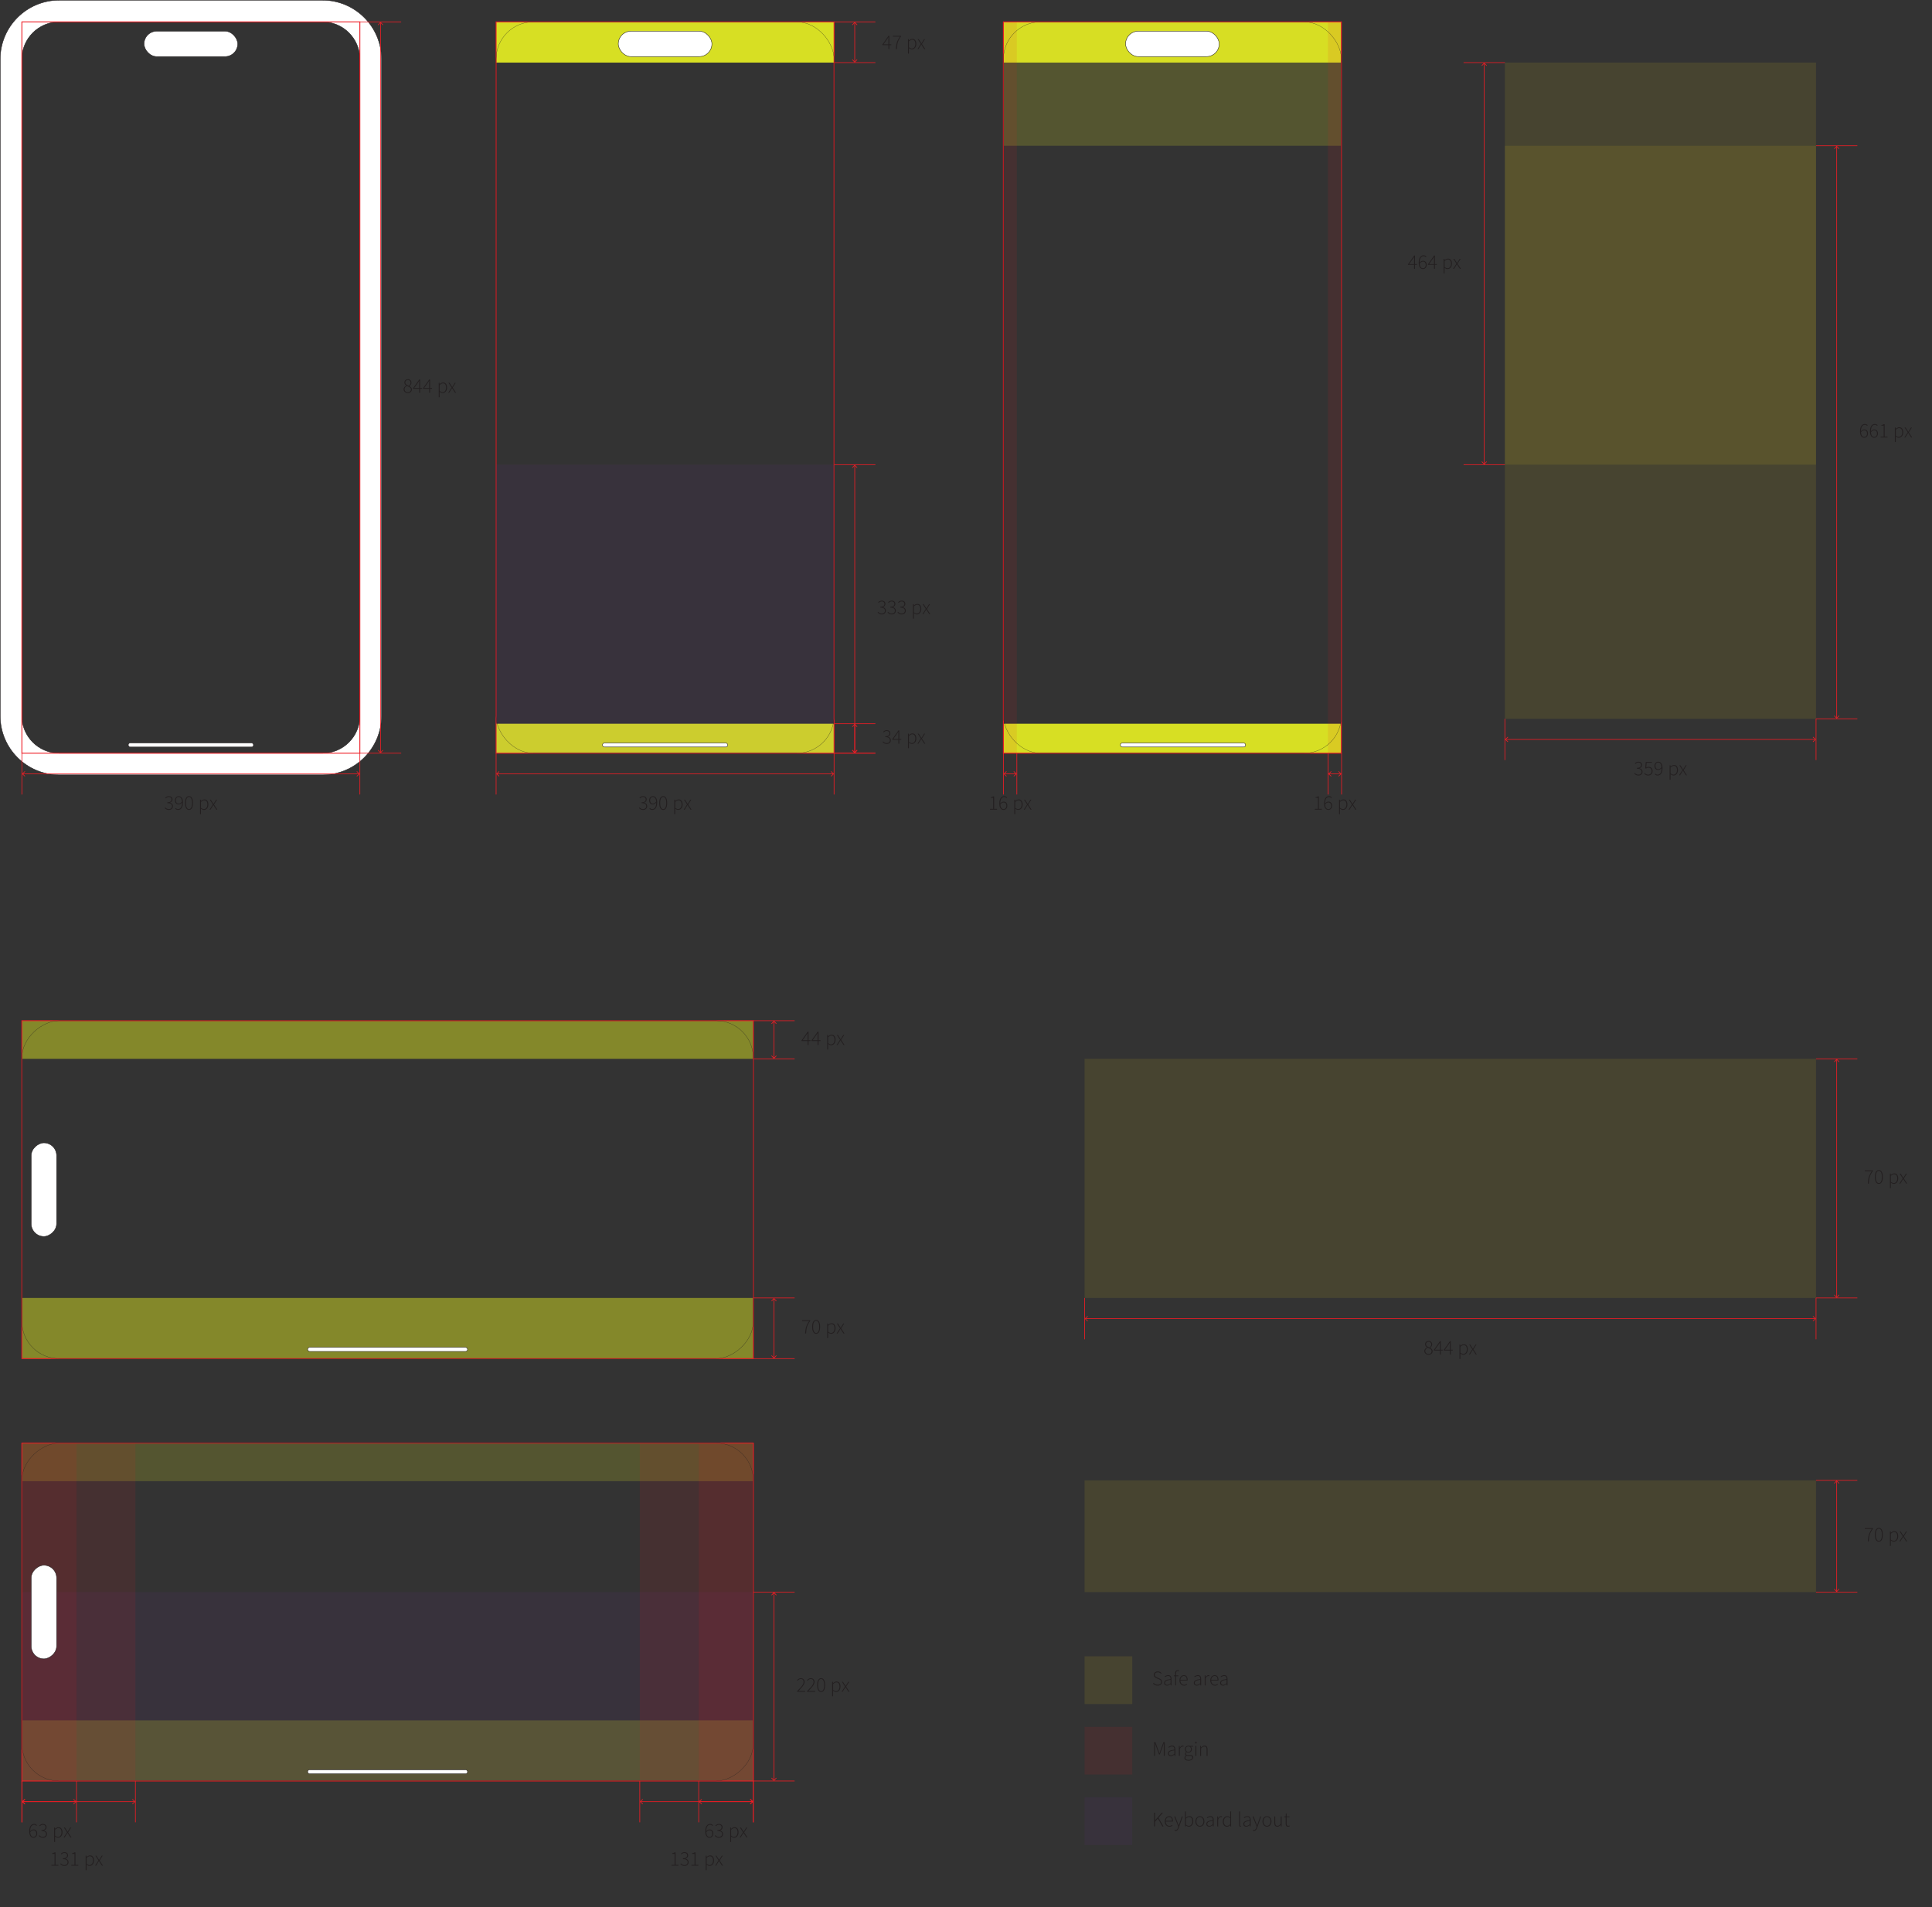 <?xml version="1.0" encoding="UTF-8"?><svg id="a" xmlns="http://www.w3.org/2000/svg" viewBox="0 0 2229.36 2200.89"><rect x="0" y="0" width="2229.36" height="2200.89" fill="#333333" stroke="none"/><rect x="338.23" y="1524.4" width="218.04" height="844" transform="translate(-1499.14 2393.65) rotate(-90)" fill="#662d91" opacity=".1"/><rect x="25.25" y="1177.96" width="844" height="44" transform="translate(894.5 2399.92) rotate(180)" fill="#d7df23" opacity=".5"/><rect x="25.25" y="1497.96" width="844" height="70" transform="translate(894.5 3065.92) rotate(180)" fill="#d7df23" opacity=".5"/><rect x="25.25" y="1665.42" width="844" height="44" transform="translate(894.5 3374.83) rotate(180)" fill="#d7df23" opacity=".2"/><rect x="25.25" y="1985.42" width="844" height="70" transform="translate(894.5 4040.83) rotate(180)" fill="#d7df23" opacity=".2"/><path d="M372.24,25.25c23.75,0,43.01,19.26,43.01,43.01V826.24c0,23.75-19.26,43.01-43.01,43.01H68.26c-23.75,0-43.01-19.26-43.01-43.01V68.26c0-23.75,19.26-43.01,43.01-43.01H372.24m0-25H68.26C30.76,.25,.25,30.76,.25,68.26V826.24c0,37.5,30.51,68.01,68.01,68.01H372.24c37.5,0,68.01-30.51,68.01-68.01V68.26C440.25,30.76,409.74,.25,372.24,.25h0Z" fill="#fff" stroke="#231f20" stroke-miterlimit="10" stroke-width=".5"/><rect x="25.25" y="25.25" width="390" height="844" fill="none" stroke="#ed1c24" stroke-miterlimit="10"/><rect x="572.46" y="25.25" width="390" height="47" fill="#d7df23"/><rect x="572.46" y="835.25" width="390" height="34" fill="#d7df23"/><rect x="572.46" y="25.25" width="390" height="844" fill="none" stroke="#ed1c24" stroke-miterlimit="10"/><rect x="572.46" y="536.25" width="390" height="333" fill="#662d91" opacity=".1"/><rect x="572.46" y="25.25" width="390" height="844" rx="43.01" ry="43.01" fill="none" stroke="#231f20" stroke-linejoin="round" stroke-width=".25"/><rect x="1157.84" y="25.25" width="390" height="47" fill="#d7df23"/><rect x="1157.84" y="25.25" width="390" height="143" fill="#d7df23" opacity=".2"/><rect x="1157.84" y="835.25" width="390" height="34" fill="#d7df23"/><rect x="1157.84" y="25.25" width="390" height="844" fill="none" stroke="#ed1c24" stroke-miterlimit="10"/><rect x="1157.34" y="25.25" width="16" height="844" fill="#ed1c24" opacity=".1"/><rect x="1532.34" y="25.25" width="16" height="844" fill="#ed1c24" opacity=".1"/><rect x="1157.84" y="25.25" width="390" height="844" rx="43.01" ry="43.01" fill="none" stroke="#231f20" stroke-linejoin="round" stroke-width=".25"/><rect x="713.44" y="36.01" width="108.04" height="29.29" rx="14.65" ry="14.65" fill="#fff" stroke="#231f20" stroke-miterlimit="10" stroke-width=".5"/><rect x="1298.82" y="36.01" width="108.04" height="29.29" rx="14.65" ry="14.65" fill="#fff" stroke="#231f20" stroke-miterlimit="10" stroke-width=".5"/><rect x="166.23" y="36.01" width="108.04" height="29.29" rx="14.65" ry="14.65" fill="#fff" stroke="#231f20" stroke-miterlimit="10" stroke-width=".5"/><rect x="148" y="857.4" width="144.51" height="4.71" rx="2.35" ry="2.35" fill="#fff" stroke="#231f20" stroke-miterlimit="10" stroke-width=".5"/><rect x="695.21" y="857.4" width="144.51" height="4.71" rx="2.35" ry="2.35" fill="#fff" stroke="#231f20" stroke-miterlimit="10" stroke-width=".5"/><rect x="252.25" y="950.96" width="390" height="844" transform="translate(-925.71 1820.21) rotate(-90)" fill="none" stroke="#ed1c24" stroke-miterlimit="10"/><rect x="252.25" y="950.96" width="390" height="844" rx="43.01" ry="43.01" transform="translate(-925.71 1820.21) rotate(-90)" fill="none" stroke="#231f20" stroke-linejoin="round" stroke-width=".25"/><rect x="-3.36" y="1358.31" width="108.04" height="29.29" rx="14.65" ry="14.65" transform="translate(-1322.3 1423.62) rotate(-90)" fill="#fff" stroke="#231f20" stroke-miterlimit="10" stroke-width=".5"/><rect x="354.96" y="1554.95" width="184.59" height="4.71" rx="2.35" ry="2.35" fill="#fff" stroke="#231f20" stroke-miterlimit="10" stroke-width=".5"/><rect x="-104.25" y="1794.92" width="390" height="131" transform="translate(-1769.66 1951.17) rotate(-90)" fill="#ed1c24" opacity=".1"/><rect x="608.75" y="1794.92" width="390" height="131" transform="translate(-1056.66 2664.17) rotate(-90)" fill="#ed1c24" opacity=".1"/><rect x="-138.25" y="1828.92" width="390" height="63" transform="translate(-1803.66 1917.17) rotate(-90)" fill="#ed1c24" opacity=".1"/><rect x="642.75" y="1828.92" width="390" height="63" transform="translate(-1022.66 2698.17) rotate(-90)" fill="#ed1c24" opacity=".1"/><rect x="252.25" y="1438.42" width="390" height="844" transform="translate(-1413.16 2307.67) rotate(-90)" fill="none" stroke="#ed1c24" stroke-miterlimit="10"/><rect x="252.25" y="1438.42" width="390" height="844" rx="43.01" ry="43.01" transform="translate(-1413.16 2307.67) rotate(-90)" fill="none" stroke="#231f20" stroke-linejoin="round" stroke-width=".25"/><rect x="-3.36" y="1845.77" width="108.04" height="29.29" rx="14.65" ry="14.65" transform="translate(-1809.75 1911.08) rotate(-90)" fill="#fff" stroke="#231f20" stroke-miterlimit="10" stroke-width=".5"/><rect x="354.96" y="2042.41" width="184.59" height="4.71" rx="2.35" ry="2.35" fill="#fff" stroke="#231f20" stroke-miterlimit="10" stroke-width=".5"/><rect x="1292.81" y="857.4" width="144.51" height="4.71" rx="2.35" ry="2.35" fill="#fff" stroke="#231f20" stroke-miterlimit="10" stroke-width=".5"/><g><line x1="962.46" y1="869.25" x2="962.46" y2="916.92" fill="none" stroke="#ed1c24" stroke-miterlimit="10" stroke-width=".75"/><g><line x1="573.27" y1="893.08" x2="961.65" y2="893.08" fill="none" stroke="#ed1c24" stroke-miterlimit="10" stroke-width=".75"/><polygon points="575.76 896.15 576.27 895.6 573.56 893.08 576.27 890.57 575.76 890.02 572.46 893.08 575.76 896.15" fill="#ed1c24"/><polygon points="959.16 896.15 958.65 895.6 961.36 893.08 958.65 890.57 959.16 890.02 962.46 893.08 959.16 896.15" fill="#ed1c24"/></g><line x1="572.46" y1="916.92" x2="572.46" y2="869.25" fill="none" stroke="#ed1c24" stroke-miterlimit="10" stroke-width=".75"/></g><g><path d="M742.12,934.72c-.82,0-1.53-.11-2.14-.32-.61-.22-1.13-.49-1.57-.83-.44-.34-.83-.67-1.16-1.01l.62-.74c.46,.5,1.02,.95,1.68,1.36s1.51,.61,2.57,.61,1.9-.31,2.57-.92c.67-.62,1.01-1.44,1.01-2.46s-.41-1.91-1.24-2.57c-.82-.66-2.2-.98-4.12-.98v-.94c1.18,0,2.13-.15,2.83-.44s1.21-.7,1.51-1.21,.46-1.07,.46-1.68c0-.87-.28-1.56-.84-2.08-.56-.52-1.31-.78-2.26-.78-.7,0-1.36,.16-1.96,.49-.6,.33-1.12,.72-1.57,1.19l-.62-.72c.53-.51,1.13-.95,1.81-1.32,.68-.37,1.46-.55,2.34-.55,.8,0,1.52,.14,2.15,.43,.63,.29,1.13,.71,1.5,1.26,.37,.55,.55,1.22,.55,2,0,1.01-.28,1.82-.83,2.44-.55,.62-1.25,1.07-2.1,1.36v.1c.64,.13,1.22,.37,1.74,.73,.52,.36,.94,.81,1.26,1.36s.48,1.18,.48,1.9c0,.88-.21,1.65-.62,2.3s-.98,1.16-1.68,1.51c-.7,.35-1.5,.53-2.38,.53Z" fill="#231f20"/><path d="M752.63,934.72c-.7,0-1.32-.14-1.86-.41s-1-.63-1.38-1.08l.65-.72c.34,.42,.73,.73,1.19,.95,.46,.22,.93,.32,1.43,.32,.82,0,1.57-.24,2.26-.72,.69-.48,1.24-1.27,1.67-2.38,.42-1.1,.64-2.59,.64-4.46-.53,.64-1.13,1.15-1.8,1.54-.67,.38-1.37,.58-2.09,.58-1.33,0-2.37-.4-3.12-1.21-.75-.81-1.13-1.99-1.13-3.54,0-.93,.19-1.75,.58-2.47,.38-.72,.9-1.28,1.54-1.69,.64-.41,1.34-.61,2.09-.61,1.52,0,2.73,.62,3.64,1.86,.9,1.24,1.36,3.03,1.36,5.36,0,2.14-.26,3.85-.79,5.12-.53,1.27-1.22,2.18-2.08,2.74-.86,.55-1.78,.83-2.77,.83Zm-2.5-11.14c0,1.12,.26,2.04,.79,2.77,.53,.73,1.38,1.09,2.54,1.09,.56,0,1.17-.18,1.84-.55s1.29-.96,1.88-1.78c-.1-1.62-.47-2.92-1.12-3.91-.65-.99-1.6-1.49-2.84-1.49-.58,0-1.1,.17-1.57,.52-.47,.34-.84,.8-1.12,1.38-.27,.58-.41,1.23-.41,1.97Z" fill="#231f20"/><path d="M765.28,934.72c-1.46,0-2.58-.7-3.38-2.09-.8-1.39-1.2-3.37-1.2-5.93s.4-4.5,1.2-5.86c.8-1.36,1.93-2.04,3.38-2.04s2.6,.68,3.4,2.04c.79,1.36,1.19,3.31,1.19,5.86s-.4,4.54-1.19,5.93-1.92,2.09-3.4,2.09Zm0-.91c1.07,0,1.92-.6,2.56-1.8,.63-1.2,.95-2.97,.95-5.3s-.32-4.08-.95-5.24c-.63-1.16-1.48-1.74-2.56-1.74s-1.9,.58-2.54,1.74c-.64,1.16-.96,2.91-.96,5.24s.32,4.1,.96,5.3c.64,1.2,1.49,1.8,2.54,1.8Z" fill="#231f20"/><path d="M778.05,939.64v-16.73h.91l.1,1.44h.07c.56-.45,1.18-.85,1.85-1.2,.67-.35,1.36-.53,2.06-.53,1.54,0,2.69,.53,3.46,1.6,.77,1.06,1.15,2.49,1.15,4.28,0,1.3-.24,2.41-.71,3.34s-1.09,1.64-1.86,2.14c-.77,.5-1.61,.74-2.52,.74-.54,0-1.1-.12-1.68-.37s-1.17-.6-1.78-1.04v6.34h-1.06Zm4.46-5.86c.78,0,1.48-.22,2.08-.67,.6-.45,1.07-1.07,1.42-1.86,.34-.79,.52-1.71,.52-2.75,0-.94-.12-1.79-.36-2.53-.24-.74-.63-1.33-1.16-1.76-.54-.43-1.24-.65-2.12-.65-.58,0-1.17,.17-1.79,.49-.62,.33-1.28,.8-1.98,1.4v6.84c.66,.54,1.28,.93,1.86,1.15,.58,.22,1.1,.34,1.55,.34Z" fill="#231f20"/><path d="M788.94,934.43l3.91-6.02-3.6-5.5h1.18l1.87,2.93c.19,.3,.39,.62,.6,.94l.62,.96h.1c.21-.32,.4-.64,.59-.96,.18-.32,.38-.63,.59-.94l1.8-2.93h1.1l-3.58,5.59,3.91,5.93h-1.18l-2.04-3.14c-.21-.37-.43-.73-.66-1.08-.23-.35-.47-.7-.71-1.03h-.1c-.22,.34-.44,.68-.66,1.03-.22,.35-.44,.71-.66,1.08l-1.97,3.14h-1.13Z" fill="#231f20"/></g><g><line x1="2095.53" y1="829.52" x2="2095.53" y2="877.18" fill="none" stroke="#ed1c24" stroke-miterlimit="10" stroke-width=".75"/><g><line x1="1737.33" y1="853.35" x2="2094.72" y2="853.35" fill="none" stroke="#ed1c24" stroke-miterlimit="10" stroke-width=".75"/><polygon points="1739.81 856.42 1740.32 855.87 1737.62 853.35 1740.32 850.83 1739.81 850.28 1736.51 853.35 1739.81 856.42" fill="#ed1c24"/><polygon points="2092.23 856.42 2091.72 855.87 2094.43 853.35 2091.72 850.83 2092.23 850.28 2095.53 853.35 2092.23 856.42" fill="#ed1c24"/></g><line x1="1736.51" y1="877.18" x2="1736.51" y2="829.52" fill="none" stroke="#ed1c24" stroke-miterlimit="10" stroke-width=".75"/></g><g><path d="M1890.68,894.98c-.82,0-1.53-.11-2.14-.32-.61-.21-1.13-.49-1.57-.83-.44-.34-.83-.67-1.16-1.01l.62-.74c.46,.5,1.02,.95,1.68,1.36,.66,.41,1.51,.61,2.57,.61s1.9-.31,2.57-.92c.67-.62,1.01-1.44,1.01-2.46s-.41-1.91-1.24-2.57c-.82-.66-2.2-.98-4.12-.98v-.94c1.18,0,2.13-.15,2.83-.44,.7-.29,1.21-.7,1.51-1.21,.3-.51,.46-1.07,.46-1.68,0-.86-.28-1.56-.84-2.08-.56-.52-1.31-.78-2.26-.78-.7,0-1.36,.16-1.96,.49s-1.12,.72-1.57,1.19l-.62-.72c.53-.51,1.13-.95,1.81-1.32,.68-.37,1.46-.55,2.34-.55,.8,0,1.52,.14,2.15,.43s1.13,.71,1.5,1.26,.55,1.22,.55,2c0,1.01-.28,1.82-.83,2.44-.55,.62-1.25,1.07-2.1,1.36v.1c.64,.13,1.22,.37,1.74,.73s.94,.81,1.26,1.36c.32,.54,.48,1.18,.48,1.9,0,.88-.21,1.65-.62,2.3s-.98,1.16-1.68,1.51c-.7,.35-1.5,.53-2.38,.53Z" fill="#231f20"/><path d="M1902.06,894.98c-.82,0-1.52-.1-2.12-.31-.6-.21-1.12-.47-1.55-.79-.43-.32-.82-.64-1.15-.96l.6-.74c.46,.46,1.02,.89,1.67,1.28,.65,.39,1.49,.59,2.53,.59,.69,0,1.32-.17,1.9-.52s1.04-.83,1.39-1.45c.35-.62,.53-1.34,.53-2.16,0-1.23-.34-2.2-1.02-2.9s-1.59-1.06-2.72-1.06c-.59,0-1.1,.09-1.52,.28-.42,.18-.87,.44-1.33,.76l-.74-.46,.55-7.18h7.08v.94h-6.12l-.48,5.54c.4-.24,.82-.44,1.25-.59,.43-.15,.93-.23,1.49-.23,.86,0,1.65,.17,2.36,.52,.71,.34,1.28,.87,1.69,1.58s.62,1.63,.62,2.75-.24,2.01-.71,2.77-1.08,1.34-1.82,1.74c-.74,.4-1.53,.6-2.36,.6Z" fill="#231f20"/><path d="M1912.69,894.98c-.7,0-1.32-.14-1.86-.41-.54-.27-1-.63-1.38-1.08l.65-.72c.34,.42,.73,.73,1.19,.95,.46,.22,.93,.32,1.43,.32,.82,0,1.57-.24,2.26-.72,.69-.48,1.24-1.27,1.67-2.38,.42-1.1,.64-2.59,.64-4.46-.53,.64-1.13,1.15-1.8,1.54-.67,.38-1.37,.58-2.09,.58-1.33,0-2.37-.4-3.12-1.21-.75-.81-1.13-1.99-1.13-3.54,0-.93,.19-1.75,.58-2.47,.38-.72,.9-1.28,1.54-1.69,.64-.41,1.34-.61,2.09-.61,1.52,0,2.73,.62,3.64,1.86,.9,1.24,1.36,3.03,1.36,5.36,0,2.14-.26,3.85-.79,5.12-.53,1.27-1.22,2.18-2.08,2.74-.86,.55-1.78,.83-2.77,.83Zm-2.5-11.14c0,1.12,.26,2.04,.79,2.77s1.38,1.09,2.54,1.09c.56,0,1.17-.18,1.84-.55,.66-.37,1.29-.96,1.88-1.78-.1-1.62-.47-2.92-1.12-3.91-.65-.99-1.6-1.49-2.84-1.49-.58,0-1.1,.17-1.57,.52-.47,.34-.84,.8-1.12,1.38-.27,.58-.41,1.23-.41,1.97Z" fill="#231f20"/><path d="M1926.61,899.9v-16.73h.91l.1,1.44h.07c.56-.45,1.18-.85,1.85-1.2s1.36-.53,2.06-.53c1.54,0,2.69,.53,3.46,1.6,.77,1.06,1.15,2.49,1.15,4.28,0,1.3-.24,2.41-.71,3.34s-1.09,1.64-1.86,2.13c-.77,.5-1.61,.74-2.52,.74-.54,0-1.1-.12-1.68-.37s-1.17-.6-1.78-1.04v6.34h-1.06Zm4.46-5.86c.78,0,1.48-.22,2.08-.67s1.07-1.07,1.42-1.86c.34-.79,.52-1.71,.52-2.75,0-.94-.12-1.79-.36-2.53-.24-.74-.63-1.33-1.16-1.76-.54-.43-1.24-.65-2.12-.65-.58,0-1.17,.17-1.79,.49-.62,.33-1.28,.8-1.98,1.4v6.84c.66,.54,1.28,.93,1.86,1.15s1.1,.34,1.55,.34Z" fill="#231f20"/><path d="M1937.5,894.7l3.91-6.02-3.6-5.5h1.18l1.87,2.93c.19,.3,.39,.62,.6,.94s.42,.64,.62,.96h.1c.21-.32,.4-.64,.59-.96,.18-.32,.38-.63,.59-.94l1.8-2.93h1.1l-3.58,5.59,3.91,5.93h-1.18l-2.04-3.14c-.21-.37-.43-.73-.66-1.08-.23-.35-.47-.7-.71-1.03h-.1c-.22,.34-.44,.68-.66,1.03s-.44,.71-.66,1.08l-1.97,3.14h-1.13Z" fill="#231f20"/></g><g><line x1="2095.53" y1="1498.01" x2="2095.53" y2="1545.68" fill="none" stroke="#ed1c24" stroke-miterlimit="10" stroke-width=".75"/><g><line x1="1252.32" y1="1521.84" x2="2094.72" y2="1521.84" fill="none" stroke="#ed1c24" stroke-miterlimit="10" stroke-width=".75"/><polygon points="1254.81 1524.91 1255.32 1524.36 1252.61 1521.84 1255.32 1519.33 1254.81 1518.78 1251.51 1521.84 1254.81 1524.91" fill="#ed1c24"/><polygon points="2092.23 1524.91 2091.72 1524.36 2094.43 1521.84 2091.72 1519.33 2092.23 1518.78 2095.53 1521.84 2092.23 1524.91" fill="#ed1c24"/></g><line x1="1251.51" y1="1545.68" x2="1251.51" y2="1498.01" fill="none" stroke="#ed1c24" stroke-miterlimit="10" stroke-width=".75"/></g><g><path d="M1648.43,1563.48c-.93,0-1.76-.18-2.5-.55-.74-.37-1.32-.87-1.74-1.51s-.64-1.36-.64-2.16c0-.69,.16-1.31,.47-1.87,.31-.56,.7-1.04,1.18-1.45,.47-.41,.95-.74,1.43-1v-.1c-.56-.37-1.07-.84-1.52-1.43s-.68-1.28-.68-2.1c0-.74,.18-1.38,.54-1.94,.36-.56,.84-1,1.45-1.32,.61-.32,1.28-.48,2.02-.48,1.31,0,2.33,.38,3.06,1.14,.73,.76,1.09,1.72,1.09,2.87,0,.56-.12,1.09-.36,1.6s-.53,.95-.86,1.34c-.34,.39-.66,.71-.96,.95v.1c.45,.27,.88,.58,1.28,.92,.41,.34,.74,.76,1.01,1.24,.26,.48,.4,1.06,.4,1.75,0,.74-.2,1.41-.59,2.02-.39,.61-.94,1.09-1.63,1.45-.7,.36-1.51,.54-2.44,.54Zm0-.89c1.09,0,1.96-.3,2.6-.91,.65-.61,.97-1.35,.97-2.23,0-.78-.22-1.42-.67-1.91-.45-.49-1.03-.9-1.74-1.24s-1.47-.66-2.27-.96c-.78,.45-1.43,.99-1.94,1.63-.51,.64-.77,1.38-.77,2.23,0,.64,.16,1.21,.49,1.72s.78,.91,1.36,1.21c.58,.3,1.23,.46,1.97,.46Zm1.13-7.44c.66-.53,1.16-1.09,1.5-1.68s.52-1.21,.52-1.87c0-.85-.28-1.58-.83-2.21-.55-.62-1.32-.94-2.32-.94-.85,0-1.55,.27-2.11,.8-.56,.54-.84,1.22-.84,2.05,0,.72,.2,1.32,.6,1.79,.4,.47,.91,.86,1.54,1.18,.62,.31,1.27,.6,1.94,.88Z" fill="#231f20"/><path d="M1661.54,1563.19v-4.58h-7.06v-.62l7.13-10.13h.96v9.84h2.28v.91h-2.28v4.58h-1.03Zm-5.76-5.5h5.76v-5.62c0-.35,.01-.79,.04-1.32,.02-.53,.04-.97,.06-1.32h-.1c-.19,.32-.39,.63-.6,.94-.21,.3-.42,.63-.65,.98l-4.51,6.34Z" fill="#231f20"/><path d="M1673.03,1563.19v-4.58h-7.06v-.62l7.13-10.13h.96v9.84h2.28v.91h-2.28v4.58h-1.03Zm-5.76-5.5h5.76v-5.62c0-.35,.01-.79,.04-1.32,.02-.53,.04-.97,.06-1.32h-.1c-.19,.32-.39,.63-.6,.94-.21,.3-.42,.63-.65,.98l-4.51,6.34Z" fill="#231f20"/><path d="M1684.1,1568.4v-16.73h.91l.1,1.44h.07c.56-.45,1.18-.85,1.85-1.2s1.36-.53,2.06-.53c1.54,0,2.69,.53,3.46,1.6,.77,1.06,1.15,2.49,1.15,4.28,0,1.3-.24,2.41-.71,3.34s-1.09,1.64-1.86,2.13c-.77,.5-1.61,.74-2.52,.74-.54,0-1.1-.12-1.68-.37s-1.17-.6-1.78-1.04v6.34h-1.06Zm4.46-5.86c.78,0,1.48-.22,2.08-.67s1.07-1.07,1.42-1.86c.34-.79,.52-1.71,.52-2.75,0-.94-.12-1.79-.36-2.53-.24-.74-.63-1.33-1.16-1.76-.54-.43-1.24-.65-2.12-.65-.58,0-1.17,.17-1.79,.49-.62,.33-1.28,.8-1.98,1.4v6.84c.66,.54,1.28,.93,1.86,1.15s1.1,.34,1.55,.34Z" fill="#231f20"/><path d="M1694.99,1563.19l3.91-6.02-3.6-5.5h1.18l1.87,2.93c.19,.3,.39,.62,.6,.94s.42,.64,.62,.96h.1c.21-.32,.4-.64,.59-.96,.18-.32,.38-.63,.59-.94l1.8-2.93h1.1l-3.58,5.59,3.91,5.93h-1.18l-2.04-3.14c-.21-.37-.43-.73-.66-1.08-.23-.35-.47-.7-.71-1.03h-.1c-.22,.34-.44,.68-.66,1.03s-.44,.71-.66,1.08l-1.97,3.14h-1.13Z" fill="#231f20"/></g><g><line x1="1173.34" y1="869.25" x2="1173.34" y2="916.92" fill="none" stroke="#ed1c24" stroke-miterlimit="10" stroke-width=".75"/><g><line x1="1158.65" y1="893.08" x2="1172.52" y2="893.08" fill="none" stroke="#ed1c24" stroke-miterlimit="10" stroke-width=".75"/><polygon points="1161.13 896.15 1161.65 895.6 1158.94 893.08 1161.65 890.57 1161.13 890.02 1157.84 893.08 1161.13 896.15" fill="#ed1c24"/><polygon points="1170.04 896.15 1169.53 895.6 1172.23 893.08 1169.53 890.57 1170.04 890.02 1173.34 893.08 1170.04 896.15" fill="#ed1c24"/></g><line x1="1157.84" y1="916.92" x2="1157.84" y2="869.25" fill="none" stroke="#ed1c24" stroke-miterlimit="10" stroke-width=".75"/></g><g><path d="M1142.44,934.43v-.94h3.6v-12.72h-2.74v-.72c.62-.11,1.18-.25,1.68-.41,.5-.16,.92-.34,1.27-.55h.86v14.4h3.34v.94h-8.02Z" fill="#231f20"/><path d="M1158.18,934.72c-1.54,0-2.76-.63-3.66-1.88-.9-1.26-1.36-3.04-1.36-5.36,0-1.62,.15-2.98,.46-4.08,.3-1.1,.72-1.99,1.25-2.66s1.13-1.16,1.81-1.46c.68-.3,1.39-.46,2.12-.46s1.34,.14,1.86,.41c.52,.27,.98,.63,1.38,1.08l-.65,.72c-.34-.42-.73-.73-1.18-.95-.45-.22-.92-.32-1.42-.32-.82,0-1.57,.24-2.27,.72-.7,.48-1.25,1.27-1.67,2.38s-.62,2.59-.62,4.46c.53-.66,1.13-1.18,1.8-1.56,.67-.38,1.36-.58,2.06-.58,1.34,0,2.39,.4,3.14,1.21s1.13,1.99,1.13,3.54c0,.93-.19,1.75-.58,2.47-.38,.72-.89,1.29-1.52,1.7-.63,.42-1.33,.62-2.1,.62Zm-.19-8.64c-.54,0-1.14,.17-1.8,.52-.66,.34-1.3,.94-1.92,1.79,.1,1.62,.46,2.92,1.1,3.92,.64,1,1.58,1.5,2.83,1.5,.59,0,1.12-.17,1.58-.52,.46-.34,.83-.81,1.1-1.39,.27-.58,.41-1.24,.41-1.98,0-1.1-.26-2.02-.78-2.75-.52-.73-1.36-1.09-2.53-1.09Z" fill="#231f20"/><path d="M1170.42,939.64v-16.73h.91l.1,1.44h.07c.56-.45,1.18-.85,1.85-1.2,.67-.35,1.36-.53,2.06-.53,1.54,0,2.69,.53,3.46,1.6,.77,1.06,1.15,2.49,1.15,4.28,0,1.3-.24,2.41-.71,3.34s-1.09,1.64-1.86,2.14c-.77,.5-1.61,.74-2.52,.74-.54,0-1.1-.12-1.68-.37s-1.17-.6-1.78-1.04v6.34h-1.06Zm4.46-5.86c.78,0,1.48-.22,2.08-.67,.6-.45,1.07-1.07,1.42-1.86,.34-.79,.52-1.71,.52-2.75,0-.94-.12-1.79-.36-2.53-.24-.74-.63-1.33-1.16-1.76-.54-.43-1.24-.65-2.12-.65-.58,0-1.17,.17-1.79,.49-.62,.33-1.28,.8-1.98,1.4v6.84c.66,.54,1.28,.93,1.86,1.15,.58,.22,1.1,.34,1.55,.34Z" fill="#231f20"/><path d="M1181.32,934.43l3.91-6.02-3.6-5.5h1.18l1.87,2.93c.19,.3,.39,.62,.6,.94l.62,.96h.1c.21-.32,.4-.64,.59-.96,.18-.32,.38-.63,.59-.94l1.8-2.93h1.1l-3.58,5.59,3.91,5.93h-1.18l-2.04-3.14c-.21-.37-.43-.73-.66-1.08-.23-.35-.47-.7-.71-1.03h-.1c-.22,.34-.44,.68-.66,1.03-.22,.35-.44,.71-.66,1.08l-1.97,3.14h-1.13Z" fill="#231f20"/></g><g><line x1="1548.08" y1="869.25" x2="1548.08" y2="916.92" fill="none" stroke="#ed1c24" stroke-miterlimit="10" stroke-width=".75"/><g><line x1="1533.4" y1="893.08" x2="1547.27" y2="893.08" fill="none" stroke="#ed1c24" stroke-miterlimit="10" stroke-width=".75"/><polygon points="1535.88 896.15 1536.4 895.6 1533.69 893.08 1536.4 890.57 1535.88 890.02 1532.58 893.08 1535.88 896.15" fill="#ed1c24"/><polygon points="1544.79 896.15 1544.27 895.6 1546.98 893.08 1544.27 890.57 1544.79 890.02 1548.08 893.08 1544.79 896.15" fill="#ed1c24"/></g><line x1="1532.58" y1="916.92" x2="1532.58" y2="869.25" fill="none" stroke="#ed1c24" stroke-miterlimit="10" stroke-width=".75"/></g><g><path d="M1517.19,934.43v-.94h3.6v-12.72h-2.74v-.72c.62-.11,1.18-.25,1.68-.41,.5-.16,.92-.34,1.27-.55h.86v14.4h3.34v.94h-8.02Z" fill="#231f20"/><path d="M1532.93,934.72c-1.54,0-2.76-.63-3.66-1.88-.9-1.26-1.36-3.04-1.36-5.36,0-1.62,.15-2.98,.46-4.08,.3-1.1,.72-1.99,1.25-2.66s1.13-1.16,1.81-1.46c.68-.3,1.39-.46,2.12-.46s1.34,.14,1.86,.41c.52,.27,.98,.63,1.38,1.08l-.65,.72c-.34-.42-.73-.73-1.18-.95-.45-.22-.92-.32-1.42-.32-.82,0-1.57,.24-2.27,.72-.7,.48-1.25,1.27-1.67,2.38s-.62,2.59-.62,4.46c.53-.66,1.13-1.18,1.8-1.56,.67-.38,1.36-.58,2.06-.58,1.34,0,2.39,.4,3.14,1.21s1.13,1.99,1.13,3.54c0,.93-.19,1.75-.58,2.47-.38,.72-.89,1.29-1.52,1.7-.63,.42-1.33,.62-2.1,.62Zm-.19-8.64c-.54,0-1.14,.17-1.8,.52-.66,.34-1.3,.94-1.92,1.79,.1,1.62,.46,2.92,1.1,3.92,.64,1,1.58,1.5,2.83,1.5,.59,0,1.12-.17,1.58-.52,.46-.34,.83-.81,1.1-1.39,.27-.58,.41-1.24,.41-1.98,0-1.1-.26-2.02-.78-2.75-.52-.73-1.36-1.09-2.53-1.09Z" fill="#231f20"/><path d="M1545.17,939.64v-16.73h.91l.1,1.44h.07c.56-.45,1.18-.85,1.85-1.2,.67-.35,1.36-.53,2.06-.53,1.54,0,2.69,.53,3.46,1.6,.77,1.06,1.15,2.49,1.15,4.28,0,1.3-.24,2.41-.71,3.34s-1.09,1.64-1.86,2.14c-.77,.5-1.61,.74-2.52,.74-.54,0-1.1-.12-1.68-.37s-1.17-.6-1.78-1.04v6.34h-1.06Zm4.46-5.86c.78,0,1.48-.22,2.08-.67,.6-.45,1.07-1.07,1.42-1.86,.34-.79,.52-1.71,.52-2.75,0-.94-.12-1.79-.36-2.53-.24-.74-.63-1.33-1.16-1.76-.54-.43-1.24-.65-2.12-.65-.58,0-1.17,.17-1.79,.49-.62,.33-1.28,.8-1.98,1.4v6.84c.66,.54,1.28,.93,1.86,1.15,.58,.22,1.1,.34,1.55,.34Z" fill="#231f20"/><path d="M1556.07,934.43l3.91-6.02-3.6-5.5h1.18l1.87,2.93c.19,.3,.39,.62,.6,.94l.62,.96h.1c.21-.32,.4-.64,.59-.96,.18-.32,.38-.63,.59-.94l1.8-2.93h1.1l-3.58,5.59,3.91,5.93h-1.18l-2.04-3.14c-.21-.37-.43-.73-.66-1.08-.23-.35-.47-.7-.71-1.03h-.1c-.22,.34-.44,.68-.66,1.03-.22,.35-.44,.71-.66,1.08l-1.97,3.14h-1.13Z" fill="#231f20"/></g><g><line x1="869.26" y1="2055.42" x2="869.26" y2="2103.08" fill="none" stroke="#ed1c24" stroke-miterlimit="10" stroke-width=".75"/><g><line x1="807.07" y1="2079.25" x2="868.45" y2="2079.25" fill="none" stroke="#ed1c24" stroke-miterlimit="10" stroke-width=".75"/><polygon points="809.55 2082.32 810.06 2081.77 807.35 2079.25 810.06 2076.73 809.55 2076.18 806.25 2079.25 809.55 2082.32" fill="#ed1c24"/><polygon points="865.96 2082.32 865.45 2081.77 868.16 2079.25 865.45 2076.73 865.96 2076.18 869.26 2079.25 865.96 2082.32" fill="#ed1c24"/></g><line x1="806.25" y1="2103.08" x2="806.25" y2="2055.42" fill="none" stroke="#ed1c24" stroke-miterlimit="10" stroke-width=".75"/></g><g><line x1="869.26" y1="2055.42" x2="869.26" y2="2103.08" fill="none" stroke="#ed1c24" stroke-miterlimit="10" stroke-width=".75"/><g><line x1="739.06" y1="2079.25" x2="868.44" y2="2079.25" fill="none" stroke="#ed1c24" stroke-miterlimit="10" stroke-width=".75"/><polygon points="741.55 2082.32 742.06 2081.77 739.35 2079.25 742.06 2076.73 741.55 2076.18 738.25 2079.25 741.55 2082.32" fill="#ed1c24"/><polygon points="865.96 2082.32 865.45 2081.77 868.16 2079.25 865.45 2076.73 865.96 2076.18 869.26 2079.25 865.96 2082.32" fill="#ed1c24"/></g><line x1="738.25" y1="2103.08" x2="738.25" y2="2055.42" fill="none" stroke="#ed1c24" stroke-miterlimit="10" stroke-width=".75"/></g><g><line x1="88.26" y1="2055.42" x2="88.26" y2="2103.08" fill="none" stroke="#ed1c24" stroke-miterlimit="10" stroke-width=".75"/><g><line x1="26.06" y1="2079.25" x2="87.44" y2="2079.25" fill="none" stroke="#ed1c24" stroke-miterlimit="10" stroke-width=".75"/><polygon points="28.55 2082.32 29.06 2081.77 26.35 2079.25 29.06 2076.73 28.55 2076.18 25.25 2079.25 28.55 2082.32" fill="#ed1c24"/><polygon points="84.96 2082.32 84.45 2081.77 87.15 2079.25 84.45 2076.73 84.96 2076.18 88.26 2079.25 84.96 2082.32" fill="#ed1c24"/></g><line x1="25.25" y1="2103.08" x2="25.25" y2="2055.42" fill="none" stroke="#ed1c24" stroke-miterlimit="10" stroke-width=".75"/></g><g><line x1="156.25" y1="2055.42" x2="156.25" y2="2103.08" fill="none" stroke="#ed1c24" stroke-miterlimit="10" stroke-width=".75"/><g><line x1="26.06" y1="2079.25" x2="155.44" y2="2079.25" fill="none" stroke="#ed1c24" stroke-miterlimit="10" stroke-width=".75"/><polygon points="28.55 2082.32 29.06 2081.77 26.35 2079.25 29.06 2076.73 28.55 2076.18 25.25 2079.25 28.55 2082.32" fill="#ed1c24"/><polygon points="152.95 2082.32 152.44 2081.77 155.15 2079.25 152.44 2076.73 152.95 2076.18 156.25 2079.25 152.95 2082.32" fill="#ed1c24"/></g><line x1="25.25" y1="2103.08" x2="25.25" y2="2055.42" fill="none" stroke="#ed1c24" stroke-miterlimit="10" stroke-width=".75"/></g><g><path d="M818.86,2120.88c-1.54,0-2.76-.63-3.66-1.88-.9-1.26-1.36-3.04-1.36-5.36,0-1.62,.15-2.98,.46-4.08,.3-1.1,.72-1.99,1.25-2.66s1.13-1.16,1.81-1.46c.68-.3,1.39-.46,2.12-.46s1.34,.14,1.86,.41c.52,.27,.98,.63,1.38,1.08l-.65,.72c-.34-.42-.73-.73-1.18-.95-.45-.22-.92-.32-1.42-.32-.82,0-1.57,.24-2.27,.72-.7,.48-1.25,1.27-1.67,2.38s-.62,2.59-.62,4.46c.53-.66,1.13-1.18,1.8-1.56,.67-.38,1.36-.58,2.06-.58,1.34,0,2.39,.4,3.14,1.21s1.13,1.99,1.13,3.54c0,.93-.19,1.75-.58,2.47-.38,.72-.89,1.29-1.52,1.7-.63,.42-1.33,.62-2.1,.62Zm-.19-8.64c-.54,0-1.14,.17-1.8,.52-.66,.34-1.3,.94-1.92,1.79,.1,1.62,.46,2.92,1.1,3.92,.64,1,1.58,1.5,2.83,1.5,.59,0,1.12-.17,1.58-.52,.46-.34,.83-.81,1.1-1.39,.27-.58,.41-1.24,.41-1.98,0-1.1-.26-2.02-.78-2.75-.52-.73-1.36-1.09-2.53-1.09Z" fill="#231f20"/><path d="M829.66,2120.88c-.82,0-1.53-.11-2.14-.32-.61-.22-1.13-.49-1.57-.83-.44-.34-.83-.67-1.16-1.01l.62-.74c.46,.5,1.02,.95,1.68,1.36s1.51,.61,2.57,.61,1.9-.31,2.57-.92c.67-.62,1.01-1.44,1.01-2.46s-.41-1.91-1.24-2.57c-.82-.66-2.2-.98-4.12-.98v-.94c1.18,0,2.13-.15,2.83-.44s1.21-.7,1.51-1.21,.46-1.07,.46-1.68c0-.87-.28-1.56-.84-2.08-.56-.52-1.31-.78-2.26-.78-.7,0-1.36,.16-1.96,.49-.6,.33-1.12,.72-1.57,1.19l-.62-.72c.53-.51,1.13-.95,1.81-1.32,.68-.37,1.46-.55,2.34-.55,.8,0,1.52,.14,2.15,.43,.63,.29,1.13,.71,1.5,1.26,.37,.55,.55,1.22,.55,2,0,1.01-.28,1.82-.83,2.44-.55,.62-1.25,1.07-2.1,1.36v.1c.64,.13,1.22,.37,1.74,.73,.52,.36,.94,.81,1.26,1.36s.48,1.18,.48,1.9c0,.88-.21,1.65-.62,2.3s-.98,1.16-1.68,1.51c-.7,.35-1.5,.53-2.38,.53Z" fill="#231f20"/><path d="M842.59,2125.8v-16.73h.91l.1,1.44h.07c.56-.45,1.18-.85,1.85-1.2,.67-.35,1.36-.53,2.06-.53,1.54,0,2.69,.53,3.46,1.6,.77,1.06,1.15,2.49,1.15,4.28,0,1.3-.24,2.41-.71,3.34s-1.09,1.64-1.86,2.14c-.77,.5-1.61,.74-2.52,.74-.54,0-1.1-.12-1.68-.37s-1.17-.6-1.78-1.04v6.34h-1.06Zm4.46-5.86c.78,0,1.48-.22,2.08-.67,.6-.45,1.07-1.07,1.42-1.86,.34-.79,.52-1.71,.52-2.75,0-.94-.12-1.79-.36-2.53-.24-.74-.63-1.33-1.16-1.76-.54-.43-1.24-.65-2.12-.65-.58,0-1.17,.17-1.79,.49-.62,.33-1.28,.8-1.98,1.4v6.84c.66,.54,1.28,.93,1.86,1.15,.58,.22,1.1,.34,1.55,.34Z" fill="#231f20"/><path d="M853.49,2120.59l3.91-6.02-3.6-5.5h1.18l1.87,2.93c.19,.3,.39,.62,.6,.94l.62,.96h.1c.21-.32,.4-.64,.59-.96,.18-.32,.38-.63,.59-.94l1.8-2.93h1.1l-3.58,5.59,3.91,5.93h-1.18l-2.04-3.14c-.21-.37-.43-.73-.66-1.08-.23-.35-.47-.7-.71-1.03h-.1c-.22,.34-.44,.68-.66,1.03-.22,.35-.44,.71-.66,1.08l-1.97,3.14h-1.13Z" fill="#231f20"/></g><g><path d="M774.86,2153.11v-.94h3.6v-12.72h-2.74v-.72c.62-.11,1.18-.25,1.68-.41s.92-.34,1.27-.55h.86v14.4h3.34v.94h-8.02Z" fill="#231f20"/><path d="M789.91,2153.4c-.82,0-1.53-.11-2.14-.32-.61-.22-1.13-.49-1.57-.83-.44-.34-.83-.67-1.16-1.01l.62-.74c.46,.5,1.02,.95,1.68,1.36s1.51,.61,2.57,.61,1.9-.31,2.57-.92,1.01-1.44,1.01-2.46-.41-1.91-1.24-2.57c-.82-.66-2.2-.98-4.12-.98v-.94c1.18,0,2.13-.15,2.83-.44,.7-.3,1.21-.7,1.51-1.21,.3-.51,.46-1.07,.46-1.68,0-.86-.28-1.56-.84-2.08-.56-.52-1.31-.78-2.26-.78-.7,0-1.36,.16-1.96,.49-.6,.33-1.12,.72-1.57,1.19l-.62-.72c.53-.51,1.13-.95,1.81-1.32,.68-.37,1.46-.55,2.34-.55,.8,0,1.52,.14,2.15,.43s1.13,.71,1.5,1.26c.37,.55,.55,1.22,.55,2,0,1.01-.28,1.82-.83,2.44-.55,.62-1.25,1.07-2.1,1.36v.1c.64,.13,1.22,.37,1.74,.73s.94,.81,1.26,1.36,.48,1.18,.48,1.9c0,.88-.21,1.65-.62,2.3-.42,.66-.98,1.16-1.68,1.51-.7,.35-1.5,.53-2.38,.53Z" fill="#231f20"/><path d="M797.85,2153.11v-.94h3.6v-12.72h-2.74v-.72c.62-.11,1.18-.25,1.68-.41s.92-.34,1.27-.55h.86v14.4h3.34v.94h-8.02Z" fill="#231f20"/><path d="M814.34,2158.32v-16.73h.91l.1,1.44h.07c.56-.45,1.18-.85,1.85-1.2s1.36-.53,2.06-.53c1.54,0,2.69,.53,3.46,1.6,.77,1.06,1.15,2.49,1.15,4.28,0,1.3-.24,2.41-.71,3.34s-1.09,1.64-1.86,2.14c-.77,.5-1.61,.74-2.52,.74-.54,0-1.1-.12-1.68-.37s-1.17-.6-1.78-1.04v6.34h-1.06Zm4.46-5.86c.78,0,1.48-.22,2.08-.67s1.07-1.07,1.42-1.86c.34-.79,.52-1.71,.52-2.75,0-.94-.12-1.79-.36-2.53-.24-.74-.63-1.33-1.16-1.76-.54-.43-1.24-.65-2.12-.65-.58,0-1.17,.16-1.79,.49-.62,.33-1.28,.79-1.98,1.4v6.84c.66,.54,1.28,.93,1.86,1.15s1.1,.34,1.55,.34Z" fill="#231f20"/><path d="M825.23,2153.11l3.91-6.02-3.6-5.5h1.18l1.87,2.93c.19,.3,.39,.62,.6,.94,.21,.32,.42,.64,.62,.96h.1c.21-.32,.4-.64,.59-.96,.18-.32,.38-.63,.59-.94l1.8-2.93h1.1l-3.58,5.59,3.91,5.93h-1.18l-2.04-3.14c-.21-.37-.43-.73-.66-1.08-.23-.35-.47-.7-.71-1.03h-.1c-.22,.34-.44,.68-.66,1.03-.22,.35-.44,.71-.66,1.08l-1.97,3.14h-1.13Z" fill="#231f20"/></g><g><path d="M59.36,2153.11v-.94h3.6v-12.72h-2.74v-.72c.62-.11,1.18-.25,1.68-.41s.92-.34,1.27-.55h.86v14.4h3.34v.94h-8.02Z" fill="#231f20"/><path d="M74.4,2153.4c-.82,0-1.53-.11-2.14-.32-.61-.22-1.13-.49-1.57-.83-.44-.34-.83-.67-1.16-1.01l.62-.74c.46,.5,1.02,.95,1.68,1.36s1.51,.61,2.57,.61,1.9-.31,2.57-.92,1.01-1.44,1.01-2.46-.41-1.91-1.24-2.57c-.82-.66-2.2-.98-4.12-.98v-.94c1.18,0,2.13-.15,2.83-.44,.7-.3,1.21-.7,1.51-1.21,.3-.51,.46-1.07,.46-1.68,0-.86-.28-1.56-.84-2.08-.56-.52-1.31-.78-2.26-.78-.7,0-1.36,.16-1.96,.49-.6,.33-1.12,.72-1.57,1.19l-.62-.72c.53-.51,1.13-.95,1.81-1.32,.68-.37,1.46-.55,2.34-.55,.8,0,1.52,.14,2.15,.43s1.13,.71,1.5,1.26c.37,.55,.55,1.22,.55,2,0,1.01-.28,1.82-.83,2.44-.55,.62-1.25,1.07-2.1,1.36v.1c.64,.13,1.22,.37,1.74,.73s.94,.81,1.26,1.36,.48,1.18,.48,1.9c0,.88-.21,1.65-.62,2.3-.42,.66-.98,1.16-1.68,1.51-.7,.35-1.5,.53-2.38,.53Z" fill="#231f20"/><path d="M82.35,2153.11v-.94h3.6v-12.72h-2.74v-.72c.62-.11,1.18-.25,1.68-.41s.92-.34,1.27-.55h.86v14.4h3.34v.94h-8.02Z" fill="#231f20"/><path d="M98.84,2158.32v-16.73h.91l.1,1.44h.07c.56-.45,1.18-.85,1.85-1.2s1.36-.53,2.06-.53c1.54,0,2.69,.53,3.46,1.6,.77,1.06,1.15,2.49,1.15,4.28,0,1.3-.24,2.41-.71,3.34s-1.09,1.64-1.86,2.14c-.77,.5-1.61,.74-2.52,.74-.54,0-1.1-.12-1.68-.37s-1.17-.6-1.78-1.04v6.34h-1.06Zm4.46-5.86c.78,0,1.48-.22,2.08-.67s1.07-1.07,1.42-1.86c.34-.79,.52-1.71,.52-2.75,0-.94-.12-1.79-.36-2.53-.24-.74-.63-1.33-1.16-1.76-.54-.43-1.24-.65-2.12-.65-.58,0-1.17,.16-1.79,.49-.62,.33-1.28,.79-1.98,1.4v6.84c.66,.54,1.28,.93,1.86,1.15s1.1,.34,1.55,.34Z" fill="#231f20"/><path d="M109.73,2153.11l3.91-6.02-3.6-5.5h1.18l1.87,2.93c.19,.3,.39,.62,.6,.94,.21,.32,.42,.64,.62,.96h.1c.21-.32,.4-.64,.59-.96,.18-.32,.38-.63,.59-.94l1.8-2.93h1.1l-3.58,5.59,3.91,5.93h-1.18l-2.04-3.14c-.21-.37-.43-.73-.66-1.08-.23-.35-.47-.7-.71-1.03h-.1c-.22,.34-.44,.68-.66,1.03-.22,.35-.44,.71-.66,1.08l-1.97,3.14h-1.13Z" fill="#231f20"/></g><g><path d="M38.76,2120.88c-1.54,0-2.76-.63-3.66-1.88-.9-1.26-1.36-3.04-1.36-5.36,0-1.62,.15-2.98,.46-4.08,.3-1.1,.72-1.99,1.25-2.66s1.13-1.16,1.81-1.46c.68-.3,1.39-.46,2.12-.46s1.34,.14,1.86,.41c.52,.27,.98,.63,1.38,1.08l-.65,.72c-.34-.42-.73-.73-1.18-.95-.45-.22-.92-.32-1.42-.32-.82,0-1.57,.24-2.27,.72-.7,.48-1.25,1.27-1.67,2.38s-.62,2.59-.62,4.46c.53-.66,1.13-1.18,1.8-1.56,.67-.38,1.36-.58,2.06-.58,1.34,0,2.39,.4,3.14,1.21s1.13,1.99,1.13,3.54c0,.93-.19,1.75-.58,2.47-.38,.72-.89,1.29-1.52,1.7-.63,.42-1.33,.62-2.1,.62Zm-.19-8.64c-.54,0-1.14,.17-1.8,.52-.66,.34-1.3,.94-1.92,1.79,.1,1.62,.46,2.92,1.1,3.92,.64,1,1.58,1.5,2.83,1.5,.59,0,1.12-.17,1.58-.52,.46-.34,.83-.81,1.1-1.39,.27-.58,.41-1.24,.41-1.98,0-1.1-.26-2.02-.78-2.75-.52-.73-1.36-1.09-2.53-1.09Z" fill="#231f20"/><path d="M49.56,2120.88c-.82,0-1.53-.11-2.14-.32-.61-.22-1.13-.49-1.57-.83-.44-.34-.83-.67-1.16-1.01l.62-.74c.46,.5,1.02,.95,1.68,1.36s1.51,.61,2.57,.61,1.9-.31,2.57-.92c.67-.62,1.01-1.44,1.01-2.46s-.41-1.91-1.24-2.57c-.82-.66-2.2-.98-4.12-.98v-.94c1.18,0,2.13-.15,2.83-.44s1.21-.7,1.51-1.21,.46-1.07,.46-1.68c0-.87-.28-1.56-.84-2.08-.56-.52-1.31-.78-2.26-.78-.7,0-1.36,.16-1.96,.49-.6,.33-1.12,.72-1.57,1.19l-.62-.72c.53-.51,1.13-.95,1.81-1.32,.68-.37,1.46-.55,2.34-.55,.8,0,1.52,.14,2.15,.43,.63,.29,1.13,.71,1.5,1.26,.37,.55,.55,1.22,.55,2,0,1.01-.28,1.82-.83,2.44-.55,.62-1.25,1.07-2.1,1.36v.1c.64,.13,1.22,.37,1.74,.73,.52,.36,.94,.81,1.26,1.36s.48,1.18,.48,1.9c0,.88-.21,1.65-.62,2.3s-.98,1.16-1.68,1.51c-.7,.35-1.5,.53-2.38,.53Z" fill="#231f20"/><path d="M62.5,2125.8v-16.73h.91l.1,1.44h.07c.56-.45,1.18-.85,1.85-1.2,.67-.35,1.36-.53,2.06-.53,1.54,0,2.69,.53,3.46,1.6,.77,1.06,1.15,2.49,1.15,4.28,0,1.3-.24,2.41-.71,3.34s-1.09,1.64-1.86,2.14c-.77,.5-1.61,.74-2.52,.74-.54,0-1.1-.12-1.68-.37s-1.17-.6-1.78-1.04v6.34h-1.06Zm4.46-5.86c.78,0,1.48-.22,2.08-.67,.6-.45,1.07-1.07,1.42-1.86,.34-.79,.52-1.71,.52-2.75,0-.94-.12-1.79-.36-2.53-.24-.74-.63-1.33-1.16-1.76-.54-.43-1.24-.65-2.12-.65-.58,0-1.17,.17-1.79,.49-.62,.33-1.28,.8-1.98,1.4v6.84c.66,.54,1.28,.93,1.86,1.15,.58,.22,1.1,.34,1.55,.34Z" fill="#231f20"/><path d="M73.4,2120.59l3.91-6.02-3.6-5.5h1.18l1.87,2.93c.19,.3,.39,.62,.6,.94l.62,.96h.1c.21-.32,.4-.64,.59-.96,.18-.32,.38-.63,.59-.94l1.8-2.93h1.1l-3.58,5.59,3.91,5.93h-1.18l-2.04-3.14c-.21-.37-.43-.73-.66-1.08-.23-.35-.47-.7-.71-1.03h-.1c-.22,.34-.44,.68-.66,1.03-.22,.35-.44,.71-.66,1.08l-1.97,3.14h-1.13Z" fill="#231f20"/></g><g><line x1="415.25" y1="869.25" x2="415.25" y2="916.92" fill="none" stroke="#ed1c24" stroke-miterlimit="10" stroke-width=".75"/><g><line x1="26.06" y1="893.08" x2="414.44" y2="893.08" fill="none" stroke="#ed1c24" stroke-miterlimit="10" stroke-width=".75"/><polygon points="28.55 896.15 29.06 895.6 26.35 893.08 29.06 890.57 28.55 890.02 25.25 893.08 28.55 896.15" fill="#ed1c24"/><polygon points="411.95 896.15 411.44 895.6 414.15 893.08 411.44 890.57 411.95 890.02 415.25 893.08 411.95 896.15" fill="#ed1c24"/></g><line x1="25.25" y1="916.92" x2="25.25" y2="869.25" fill="none" stroke="#ed1c24" stroke-miterlimit="10" stroke-width=".75"/></g><g><path d="M194.91,934.72c-.82,0-1.53-.11-2.14-.32-.61-.22-1.13-.49-1.57-.83-.44-.34-.83-.67-1.16-1.01l.62-.74c.46,.5,1.02,.95,1.68,1.36s1.51,.61,2.57,.61,1.9-.31,2.57-.92c.67-.62,1.01-1.44,1.01-2.46s-.41-1.91-1.24-2.57c-.82-.66-2.2-.98-4.12-.98v-.94c1.18,0,2.13-.15,2.83-.44s1.21-.7,1.51-1.21,.46-1.07,.46-1.68c0-.87-.28-1.56-.84-2.08-.56-.52-1.31-.78-2.26-.78-.7,0-1.36,.16-1.96,.49-.6,.33-1.12,.72-1.57,1.19l-.62-.72c.53-.51,1.13-.95,1.81-1.32,.68-.37,1.46-.55,2.34-.55,.8,0,1.52,.14,2.15,.43,.63,.29,1.13,.71,1.5,1.26,.37,.55,.55,1.22,.55,2,0,1.01-.28,1.82-.83,2.44-.55,.62-1.25,1.07-2.1,1.36v.1c.64,.13,1.22,.37,1.74,.73,.52,.36,.94,.81,1.26,1.36s.48,1.18,.48,1.9c0,.88-.21,1.65-.62,2.3s-.98,1.16-1.68,1.51c-.7,.35-1.5,.53-2.38,.53Z" fill="#231f20"/><path d="M205.42,934.72c-.7,0-1.32-.14-1.86-.41s-1-.63-1.38-1.08l.65-.72c.34,.42,.73,.73,1.19,.95,.46,.22,.93,.32,1.43,.32,.82,0,1.57-.24,2.26-.72,.69-.48,1.24-1.27,1.67-2.38,.42-1.1,.64-2.59,.64-4.46-.53,.64-1.13,1.15-1.8,1.54-.67,.38-1.37,.58-2.09,.58-1.33,0-2.37-.4-3.12-1.21-.75-.81-1.13-1.99-1.13-3.54,0-.93,.19-1.75,.58-2.47,.38-.72,.9-1.28,1.54-1.69,.64-.41,1.34-.61,2.09-.61,1.52,0,2.73,.62,3.64,1.86,.9,1.24,1.36,3.03,1.36,5.36,0,2.14-.26,3.85-.79,5.12-.53,1.27-1.22,2.18-2.08,2.74-.86,.55-1.78,.83-2.77,.83Zm-2.5-11.14c0,1.12,.26,2.04,.79,2.77,.53,.73,1.38,1.09,2.54,1.09,.56,0,1.17-.18,1.84-.55s1.29-.96,1.88-1.78c-.1-1.62-.47-2.92-1.12-3.91-.65-.99-1.6-1.49-2.84-1.49-.58,0-1.1,.17-1.57,.52-.47,.34-.84,.8-1.12,1.38-.27,.58-.41,1.23-.41,1.97Z" fill="#231f20"/><path d="M218.07,934.72c-1.46,0-2.58-.7-3.38-2.09-.8-1.39-1.2-3.37-1.2-5.93s.4-4.5,1.2-5.86c.8-1.36,1.93-2.04,3.38-2.04s2.6,.68,3.4,2.04c.79,1.36,1.19,3.31,1.19,5.86s-.4,4.54-1.19,5.93-1.92,2.09-3.4,2.09Zm0-.91c1.07,0,1.92-.6,2.56-1.8,.63-1.2,.95-2.97,.95-5.3s-.32-4.08-.95-5.24c-.63-1.16-1.48-1.74-2.56-1.74s-1.9,.58-2.54,1.74c-.64,1.16-.96,2.91-.96,5.24s.32,4.1,.96,5.3c.64,1.2,1.49,1.8,2.54,1.8Z" fill="#231f20"/><path d="M230.83,939.64v-16.73h.91l.1,1.44h.07c.56-.45,1.18-.85,1.85-1.2,.67-.35,1.36-.53,2.06-.53,1.54,0,2.69,.53,3.46,1.6,.77,1.06,1.15,2.49,1.15,4.28,0,1.3-.24,2.41-.71,3.34s-1.09,1.64-1.86,2.14c-.77,.5-1.61,.74-2.52,.74-.54,0-1.1-.12-1.68-.37s-1.17-.6-1.78-1.04v6.34h-1.06Zm4.46-5.86c.78,0,1.48-.22,2.08-.67,.6-.45,1.07-1.07,1.42-1.86,.34-.79,.52-1.71,.52-2.75,0-.94-.12-1.79-.36-2.53-.24-.74-.63-1.33-1.16-1.76-.54-.43-1.24-.65-2.12-.65-.58,0-1.17,.17-1.79,.49-.62,.33-1.28,.8-1.98,1.4v6.84c.66,.54,1.28,.93,1.86,1.15,.58,.22,1.1,.34,1.55,.34Z" fill="#231f20"/><path d="M241.73,934.43l3.91-6.02-3.6-5.5h1.18l1.87,2.93c.19,.3,.39,.62,.6,.94l.62,.96h.1c.21-.32,.4-.64,.59-.96,.18-.32,.38-.63,.59-.94l1.8-2.93h1.1l-3.58,5.59,3.91,5.93h-1.18l-2.04-3.14c-.21-.37-.43-.73-.66-1.08-.23-.35-.47-.7-.71-1.03h-.1c-.22,.34-.44,.68-.66,1.03-.22,.35-.44,.71-.66,1.08l-1.97,3.14h-1.13Z" fill="#231f20"/></g><g><line x1="962.46" y1="25.25" x2="1010.13" y2="25.25" fill="none" stroke="#ed1c24" stroke-miterlimit="10" stroke-width=".75"/><g><line x1="986.29" y1="71.44" x2="986.29" y2="26.06" fill="none" stroke="#ed1c24" stroke-miterlimit="10" stroke-width=".75"/><polygon points="989.36 68.95 988.81 68.44 986.29 71.15 983.78 68.44 983.23 68.95 986.29 72.25 989.36 68.95" fill="#ed1c24"/><polygon points="989.36 28.55 988.81 29.06 986.29 26.35 983.78 29.06 983.23 28.55 986.29 25.25 989.36 28.55" fill="#ed1c24"/></g><line x1="1010.13" y1="72.25" x2="962.46" y2="72.25" fill="none" stroke="#ed1c24" stroke-miterlimit="10" stroke-width=".75"/></g><g><path d="M1025.18,56.68v-4.58h-7.06v-.62l7.13-10.13h.96v9.84h2.28v.91h-2.28v4.58h-1.03Zm-5.76-5.5h5.76v-5.62c0-.35,.01-.79,.04-1.32,.02-.53,.04-.97,.06-1.32h-.1c-.19,.32-.39,.63-.6,.94-.21,.3-.42,.63-.65,.98l-4.51,6.34Z" fill="#231f20"/><path d="M1033.74,56.68c.08-2.06,.29-3.91,.62-5.54s.83-3.16,1.49-4.57,1.5-2.84,2.52-4.28h-8.09v-.94h9.43v.62c-.91,1.22-1.67,2.39-2.27,3.52-.6,1.13-1.08,2.27-1.43,3.42-.35,1.15-.61,2.36-.78,3.62-.17,1.26-.28,2.65-.35,4.15h-1.15Z" fill="#231f20"/><path d="M1047.74,61.89v-16.73h.91l.1,1.44h.07c.56-.45,1.18-.85,1.85-1.2,.67-.35,1.36-.53,2.06-.53,1.54,0,2.69,.53,3.46,1.6,.77,1.06,1.15,2.49,1.15,4.28,0,1.3-.24,2.41-.71,3.34s-1.09,1.64-1.86,2.14c-.77,.5-1.61,.74-2.52,.74-.54,0-1.1-.12-1.68-.37s-1.17-.6-1.78-1.04v6.34h-1.06Zm4.46-5.86c.78,0,1.48-.22,2.08-.67,.6-.45,1.07-1.07,1.42-1.86,.34-.79,.52-1.71,.52-2.75,0-.94-.12-1.79-.36-2.53-.24-.74-.63-1.33-1.16-1.76-.54-.43-1.24-.65-2.12-.65-.58,0-1.17,.16-1.79,.49-.62,.33-1.28,.8-1.98,1.4v6.84c.66,.54,1.28,.93,1.86,1.15,.58,.22,1.1,.34,1.55,.34Z" fill="#231f20"/><path d="M1058.63,56.68l3.91-6.02-3.6-5.5h1.18l1.87,2.93c.19,.3,.39,.62,.6,.94s.42,.64,.62,.96h.1c.21-.32,.4-.64,.59-.96,.18-.32,.38-.63,.59-.94l1.8-2.93h1.1l-3.58,5.59,3.91,5.93h-1.18l-2.04-3.14c-.21-.37-.43-.73-.66-1.08-.23-.35-.47-.7-.71-1.03h-.1c-.22,.34-.44,.68-.66,1.03-.22,.35-.44,.71-.66,1.08l-1.97,3.14h-1.13Z" fill="#231f20"/></g><g><line x1="415.25" y1="25.25" x2="462.91" y2="25.25" fill="none" stroke="#ed1c24" stroke-miterlimit="10" stroke-width=".75"/><g><line x1="439.08" y1="868.44" x2="439.08" y2="26.06" fill="none" stroke="#ed1c24" stroke-miterlimit="10" stroke-width=".75"/><polygon points="442.15 865.95 441.6 865.44 439.08 868.15 436.56 865.44 436.01 865.95 439.08 869.25 442.15 865.95" fill="#ed1c24"/><polygon points="442.15 28.55 441.6 29.06 439.08 26.35 436.56 29.06 436.01 28.55 439.08 25.25 442.15 28.55" fill="#ed1c24"/></g><line x1="462.91" y1="869.25" x2="415.25" y2="869.25" fill="none" stroke="#ed1c24" stroke-miterlimit="10" stroke-width=".75"/></g><g><path d="M470.61,453.56c-.93,0-1.76-.18-2.5-.55-.74-.37-1.32-.87-1.74-1.51-.42-.64-.64-1.36-.64-2.16,0-.69,.16-1.31,.47-1.87,.31-.56,.7-1.04,1.18-1.45,.47-.41,.95-.74,1.43-1v-.1c-.56-.37-1.07-.84-1.52-1.43s-.68-1.29-.68-2.1c0-.74,.18-1.38,.54-1.94,.36-.56,.84-1,1.45-1.32,.61-.32,1.28-.48,2.02-.48,1.31,0,2.33,.38,3.06,1.14,.73,.76,1.09,1.72,1.09,2.87,0,.56-.12,1.09-.36,1.6s-.53,.95-.86,1.34-.66,.71-.96,.95v.1c.45,.27,.88,.58,1.28,.92,.41,.34,.74,.76,1.01,1.24,.26,.48,.4,1.06,.4,1.75,0,.74-.2,1.41-.59,2.02-.39,.61-.94,1.09-1.63,1.45-.7,.36-1.51,.54-2.44,.54Zm0-.89c1.09,0,1.96-.3,2.6-.91,.65-.61,.97-1.35,.97-2.23,0-.78-.22-1.42-.67-1.91-.45-.49-1.03-.9-1.74-1.24-.71-.34-1.47-.66-2.27-.96-.78,.45-1.43,.99-1.94,1.63-.51,.64-.77,1.38-.77,2.23,0,.64,.16,1.21,.49,1.72s.78,.91,1.36,1.21c.58,.3,1.23,.46,1.97,.46Zm1.13-7.44c.66-.53,1.16-1.09,1.5-1.68,.34-.59,.52-1.21,.52-1.87,0-.85-.28-1.58-.83-2.21-.55-.62-1.32-.94-2.32-.94-.85,0-1.55,.27-2.11,.8-.56,.54-.84,1.22-.84,2.05,0,.72,.2,1.32,.6,1.79,.4,.47,.91,.86,1.54,1.18s1.27,.6,1.94,.88Z" fill="#231f20"/><path d="M483.71,453.27v-4.58h-7.06v-.62l7.13-10.13h.96v9.84h2.28v.91h-2.28v4.58h-1.03Zm-5.76-5.5h5.76v-5.62c0-.35,.01-.79,.04-1.32,.02-.53,.04-.97,.06-1.32h-.1c-.19,.32-.39,.63-.6,.94-.21,.3-.42,.63-.65,.98l-4.51,6.34Z" fill="#231f20"/><path d="M495.21,453.27v-4.58h-7.06v-.62l7.13-10.13h.96v9.84h2.28v.91h-2.28v4.58h-1.03Zm-5.76-5.5h5.76v-5.62c0-.35,.01-.79,.04-1.32,.02-.53,.04-.97,.06-1.32h-.1c-.19,.32-.39,.63-.6,.94-.21,.3-.42,.63-.65,.98l-4.51,6.34Z" fill="#231f20"/><path d="M506.27,458.48v-16.73h.91l.1,1.44h.07c.56-.45,1.18-.85,1.85-1.2,.67-.35,1.36-.53,2.06-.53,1.54,0,2.69,.53,3.46,1.6,.77,1.06,1.15,2.49,1.15,4.28,0,1.3-.24,2.41-.71,3.34s-1.09,1.64-1.86,2.14c-.77,.5-1.61,.74-2.52,.74-.54,0-1.1-.12-1.68-.37s-1.17-.6-1.78-1.04v6.34h-1.06Zm4.46-5.86c.78,0,1.48-.22,2.08-.67,.6-.45,1.07-1.07,1.42-1.86,.34-.79,.52-1.71,.52-2.75,0-.94-.12-1.79-.36-2.53-.24-.74-.63-1.33-1.16-1.76-.54-.43-1.24-.65-2.12-.65-.58,0-1.17,.17-1.79,.49-.62,.33-1.28,.8-1.98,1.4v6.84c.66,.54,1.28,.93,1.86,1.15,.58,.22,1.1,.34,1.55,.34Z" fill="#231f20"/><path d="M517.17,453.27l3.91-6.02-3.6-5.5h1.18l1.87,2.93c.19,.3,.39,.62,.6,.94l.62,.96h.1c.21-.32,.4-.64,.59-.96,.18-.32,.38-.63,.59-.94l1.8-2.93h1.1l-3.58,5.59,3.91,5.93h-1.18l-2.04-3.14c-.21-.37-.43-.73-.66-1.08-.23-.35-.47-.7-.71-1.03h-.1c-.22,.34-.44,.68-.66,1.03-.22,.35-.44,.71-.66,1.08l-1.97,3.14h-1.13Z" fill="#231f20"/></g><g><line x1="962.46" y1="835.25" x2="1010.13" y2="835.25" fill="none" stroke="#ed1c24" stroke-miterlimit="10" stroke-width=".75"/><g><line x1="986.29" y1="868.44" x2="986.29" y2="836.06" fill="none" stroke="#ed1c24" stroke-miterlimit="10" stroke-width=".75"/><polygon points="989.36 865.95 988.81 865.44 986.29 868.15 983.77 865.44 983.23 865.95 986.29 869.25 989.36 865.95" fill="#ed1c24"/><polygon points="989.36 838.55 988.81 839.06 986.29 836.35 983.77 839.06 983.23 838.55 986.29 835.25 989.36 838.55" fill="#ed1c24"/></g><line x1="1010.13" y1="869.25" x2="962.46" y2="869.25" fill="none" stroke="#ed1c24" stroke-miterlimit="10" stroke-width=".75"/></g><g><line x1="962.47" y1="536.25" x2="1010.14" y2="536.25" fill="none" stroke="#ed1c24" stroke-miterlimit="10" stroke-width=".75"/><g><line x1="986.31" y1="868.44" x2="986.31" y2="537.07" fill="none" stroke="#ed1c24" stroke-miterlimit="10" stroke-width=".75"/><polygon points="989.37 865.95 988.82 865.44 986.31 868.15 983.79 865.44 983.24 865.95 986.31 869.25 989.37 865.95" fill="#ed1c24"/><polygon points="989.37 539.55 988.82 540.06 986.31 537.35 983.79 540.06 983.24 539.55 986.31 536.25 989.37 539.55" fill="#ed1c24"/></g><line x1="1010.14" y1="869.25" x2="962.47" y2="869.25" fill="none" stroke="#ed1c24" stroke-miterlimit="10" stroke-width=".75"/></g><g><path d="M1023.3,858.56c-.82,0-1.53-.11-2.14-.32-.61-.22-1.13-.49-1.57-.83-.44-.34-.83-.67-1.16-1.01l.62-.74c.46,.5,1.02,.95,1.68,1.36s1.51,.61,2.57,.61,1.9-.31,2.57-.92c.67-.62,1.01-1.44,1.01-2.46s-.41-1.91-1.24-2.57c-.82-.66-2.2-.98-4.12-.98v-.94c1.18,0,2.13-.15,2.83-.44s1.21-.7,1.51-1.21,.46-1.07,.46-1.68c0-.87-.28-1.56-.84-2.08-.56-.52-1.31-.78-2.26-.78-.7,0-1.36,.16-1.96,.49-.6,.33-1.12,.72-1.57,1.19l-.62-.72c.53-.51,1.13-.95,1.81-1.32,.68-.37,1.46-.55,2.34-.55,.8,0,1.52,.14,2.15,.43,.63,.29,1.13,.71,1.5,1.26,.37,.55,.55,1.22,.55,2,0,1.01-.28,1.82-.83,2.44-.55,.62-1.25,1.07-2.1,1.36v.1c.64,.13,1.22,.37,1.74,.73,.52,.36,.94,.81,1.26,1.36s.48,1.18,.48,1.9c0,.88-.21,1.65-.62,2.3s-.98,1.16-1.68,1.51c-.7,.35-1.5,.53-2.38,.53Z" fill="#231f20"/><path d="M1036.67,858.27v-4.58h-7.06v-.62l7.13-10.13h.96v9.84h2.28v.91h-2.28v4.58h-1.03Zm-5.76-5.5h5.76v-5.62c0-.35,.01-.79,.04-1.32,.02-.53,.04-.97,.06-1.32h-.1c-.19,.32-.39,.63-.6,.94-.21,.3-.42,.63-.65,.98l-4.51,6.34Z" fill="#231f20"/><path d="M1047.74,863.48v-16.73h.91l.1,1.44h.07c.56-.45,1.18-.85,1.85-1.2,.67-.35,1.36-.53,2.06-.53,1.54,0,2.69,.53,3.46,1.6,.77,1.06,1.15,2.49,1.15,4.28,0,1.3-.24,2.41-.71,3.34s-1.09,1.64-1.86,2.14c-.77,.5-1.61,.74-2.52,.74-.54,0-1.1-.12-1.68-.37s-1.17-.6-1.78-1.04v6.34h-1.06Zm4.46-5.86c.78,0,1.48-.22,2.08-.67,.6-.45,1.07-1.07,1.42-1.86,.34-.79,.52-1.71,.52-2.75,0-.94-.12-1.79-.36-2.53-.24-.74-.63-1.33-1.16-1.76-.54-.43-1.24-.65-2.12-.65-.58,0-1.17,.17-1.79,.49-.62,.33-1.28,.8-1.98,1.4v6.84c.66,.54,1.28,.93,1.86,1.15,.58,.22,1.1,.34,1.55,.34Z" fill="#231f20"/><path d="M1058.63,858.27l3.91-6.02-3.6-5.5h1.18l1.87,2.93c.19,.3,.39,.62,.6,.94l.62,.96h.1c.21-.32,.4-.64,.59-.96,.18-.32,.38-.63,.59-.94l1.8-2.93h1.1l-3.58,5.59,3.91,5.93h-1.18l-2.04-3.14c-.21-.37-.43-.73-.66-1.08-.23-.35-.47-.7-.71-1.03h-.1c-.22,.34-.44,.68-.66,1.03-.22,.35-.44,.71-.66,1.08l-1.97,3.14h-1.13Z" fill="#231f20"/></g><g><path d="M1017.56,709.06c-.82,0-1.53-.11-2.14-.32-.61-.22-1.13-.49-1.57-.83-.44-.34-.83-.67-1.16-1.01l.62-.74c.46,.5,1.02,.95,1.68,1.36s1.51,.61,2.57,.61,1.9-.31,2.57-.92c.67-.62,1.01-1.44,1.01-2.46s-.41-1.91-1.24-2.57c-.82-.66-2.2-.98-4.12-.98v-.94c1.18,0,2.13-.15,2.83-.44s1.21-.7,1.51-1.21,.46-1.07,.46-1.68c0-.87-.28-1.56-.84-2.08-.56-.52-1.31-.78-2.26-.78-.7,0-1.36,.16-1.96,.49-.6,.33-1.12,.72-1.57,1.19l-.62-.72c.53-.51,1.13-.95,1.81-1.32,.68-.37,1.46-.55,2.34-.55,.8,0,1.52,.14,2.15,.43,.63,.29,1.13,.71,1.5,1.26,.37,.55,.55,1.22,.55,2,0,1.01-.28,1.82-.83,2.44-.55,.62-1.25,1.07-2.1,1.36v.1c.64,.13,1.22,.37,1.74,.73,.52,.36,.94,.81,1.26,1.36s.48,1.18,.48,1.9c0,.88-.21,1.65-.62,2.3s-.98,1.16-1.68,1.51c-.7,.35-1.5,.53-2.38,.53Z" fill="#231f20"/><path d="M1029.05,709.06c-.82,0-1.53-.11-2.14-.32-.61-.22-1.13-.49-1.57-.83-.44-.34-.83-.67-1.16-1.01l.62-.74c.46,.5,1.02,.95,1.68,1.36s1.51,.61,2.57,.61,1.9-.31,2.57-.92c.67-.62,1.01-1.44,1.01-2.46s-.41-1.91-1.24-2.57c-.82-.66-2.2-.98-4.12-.98v-.94c1.18,0,2.13-.15,2.83-.44s1.21-.7,1.51-1.21,.46-1.07,.46-1.68c0-.87-.28-1.56-.84-2.08-.56-.52-1.31-.78-2.26-.78-.7,0-1.36,.16-1.96,.49-.6,.33-1.12,.72-1.57,1.19l-.62-.72c.53-.51,1.13-.95,1.81-1.32,.68-.37,1.46-.55,2.34-.55,.8,0,1.52,.14,2.15,.43,.63,.29,1.13,.71,1.5,1.26,.37,.55,.55,1.22,.55,2,0,1.01-.28,1.82-.83,2.44-.55,.62-1.25,1.07-2.1,1.36v.1c.64,.13,1.22,.37,1.74,.73,.52,.36,.94,.81,1.26,1.36s.48,1.18,.48,1.9c0,.88-.21,1.65-.62,2.3s-.98,1.16-1.68,1.51c-.7,.35-1.5,.53-2.38,.53Z" fill="#231f20"/><path d="M1040.55,709.06c-.82,0-1.53-.11-2.14-.32-.61-.22-1.13-.49-1.57-.83-.44-.34-.83-.67-1.16-1.01l.62-.74c.46,.5,1.02,.95,1.68,1.36s1.51,.61,2.57,.61,1.9-.31,2.57-.92c.67-.62,1.01-1.44,1.01-2.46s-.41-1.91-1.24-2.57c-.82-.66-2.2-.98-4.12-.98v-.94c1.18,0,2.13-.15,2.83-.44s1.21-.7,1.51-1.21,.46-1.07,.46-1.68c0-.87-.28-1.56-.84-2.08-.56-.52-1.31-.78-2.26-.78-.7,0-1.36,.16-1.96,.49-.6,.33-1.12,.72-1.57,1.19l-.62-.72c.53-.51,1.13-.95,1.81-1.32,.68-.37,1.46-.55,2.34-.55,.8,0,1.52,.14,2.15,.43,.63,.29,1.13,.71,1.5,1.26,.37,.55,.55,1.22,.55,2,0,1.01-.28,1.82-.83,2.44-.55,.62-1.25,1.07-2.1,1.36v.1c.64,.13,1.22,.37,1.74,.73,.52,.36,.94,.81,1.26,1.36s.48,1.18,.48,1.9c0,.88-.21,1.65-.62,2.3s-.98,1.16-1.68,1.51c-.7,.35-1.5,.53-2.38,.53Z" fill="#231f20"/><path d="M1053.48,713.98v-16.73h.91l.1,1.44h.07c.56-.45,1.18-.85,1.85-1.2,.67-.35,1.36-.53,2.06-.53,1.54,0,2.69,.53,3.46,1.6,.77,1.06,1.15,2.49,1.15,4.28,0,1.3-.24,2.41-.71,3.34s-1.09,1.64-1.86,2.14c-.77,.5-1.61,.74-2.52,.74-.54,0-1.1-.12-1.68-.37s-1.17-.6-1.78-1.04v6.34h-1.06Zm4.46-5.86c.78,0,1.48-.22,2.08-.67,.6-.45,1.07-1.07,1.42-1.86,.34-.79,.52-1.71,.52-2.75,0-.94-.12-1.79-.36-2.53-.24-.74-.63-1.33-1.16-1.76-.54-.43-1.24-.65-2.12-.65-.58,0-1.17,.17-1.79,.49-.62,.33-1.28,.8-1.98,1.4v6.84c.66,.54,1.28,.93,1.86,1.15,.58,.22,1.1,.34,1.55,.34Z" fill="#231f20"/><path d="M1064.38,708.77l3.91-6.02-3.6-5.5h1.18l1.87,2.93c.19,.3,.39,.62,.6,.94l.62,.96h.1c.21-.32,.4-.64,.59-.96,.18-.32,.38-.63,.59-.94l1.8-2.93h1.1l-3.58,5.59,3.91,5.93h-1.18l-2.04-3.14c-.21-.37-.43-.73-.66-1.08-.23-.35-.47-.7-.71-1.03h-.1c-.22,.34-.44,.68-.66,1.03-.22,.35-.44,.71-.66,1.08l-1.97,3.14h-1.13Z" fill="#231f20"/></g><g><line x1="869.25" y1="1177.96" x2="916.91" y2="1177.96" fill="none" stroke="#ed1c24" stroke-miterlimit="10" stroke-width=".75"/><g><line x1="893.08" y1="1221.15" x2="893.08" y2="1178.77" fill="none" stroke="#ed1c24" stroke-miterlimit="10" stroke-width=".75"/><polygon points="896.15 1218.66 895.6 1218.15 893.08 1220.86 890.56 1218.15 890.01 1218.66 893.08 1221.96 896.15 1218.66" fill="#ed1c24"/><polygon points="896.15 1181.26 895.6 1181.77 893.08 1179.06 890.56 1181.77 890.01 1181.26 893.08 1177.96 896.15 1181.26" fill="#ed1c24"/></g><line x1="916.91" y1="1221.96" x2="869.25" y2="1221.96" fill="none" stroke="#ed1c24" stroke-miterlimit="10" stroke-width=".75"/></g><g><path d="M931.95,1205.98v-4.58h-7.06v-.62l7.13-10.13h.96v9.84h2.28v.91h-2.28v4.58h-1.03Zm-5.76-5.5h5.76v-5.62c0-.35,.01-.79,.04-1.32,.02-.53,.04-.97,.06-1.32h-.1c-.19,.32-.39,.63-.6,.94-.21,.3-.42,.63-.65,.98l-4.51,6.34Z" fill="#231f20"/><path d="M943.45,1205.98v-4.58h-7.06v-.62l7.13-10.13h.96v9.84h2.28v.91h-2.28v4.58h-1.03Zm-5.76-5.5h5.76v-5.62c0-.35,.01-.79,.04-1.32,.02-.53,.04-.97,.06-1.32h-.1c-.19,.32-.39,.63-.6,.94-.21,.3-.42,.63-.65,.98l-4.51,6.34Z" fill="#231f20"/><path d="M954.51,1211.19v-16.73h.91l.1,1.44h.07c.56-.45,1.18-.85,1.85-1.2,.67-.35,1.36-.53,2.06-.53,1.54,0,2.69,.53,3.46,1.6,.77,1.06,1.15,2.49,1.15,4.28,0,1.3-.24,2.41-.71,3.34s-1.09,1.64-1.86,2.14c-.77,.5-1.61,.74-2.52,.74-.54,0-1.1-.12-1.68-.37s-1.17-.6-1.78-1.04v6.34h-1.06Zm4.46-5.86c.78,0,1.48-.22,2.08-.67,.6-.45,1.07-1.07,1.42-1.86,.34-.79,.52-1.71,.52-2.75,0-.94-.12-1.79-.36-2.53-.24-.74-.63-1.33-1.16-1.76-.54-.43-1.24-.65-2.12-.65-.58,0-1.17,.17-1.79,.49-.62,.33-1.28,.8-1.98,1.4v6.84c.66,.54,1.28,.93,1.86,1.15,.58,.22,1.1,.34,1.55,.34Z" fill="#231f20"/><path d="M965.41,1205.98l3.91-6.02-3.6-5.5h1.18l1.87,2.93c.19,.3,.39,.62,.6,.94l.62,.96h.1c.21-.32,.4-.64,.59-.96,.18-.32,.38-.63,.59-.94l1.8-2.93h1.1l-3.58,5.59,3.91,5.93h-1.18l-2.04-3.14c-.21-.37-.43-.73-.66-1.08-.23-.35-.47-.7-.71-1.03h-.1c-.22,.34-.44,.68-.66,1.03-.22,.35-.44,.71-.66,1.08l-1.97,3.14h-1.13Z" fill="#231f20"/></g><g><path d="M1331.73,2107.82v-15.82h1.1v8.78h.05l7.66-8.78h1.32l-5.04,5.86,5.74,9.96h-1.27l-5.23-9.12-3.22,3.67v5.45h-1.1Z" fill="#231f20"/><path d="M1349.37,2108.11c-.98,0-1.87-.24-2.68-.72-.81-.48-1.45-1.17-1.93-2.08-.48-.9-.72-1.98-.72-3.23s.24-2.35,.72-3.25c.48-.9,1.1-1.6,1.87-2.09,.77-.49,1.58-.73,2.42-.73,1.38,0,2.46,.46,3.24,1.39,.78,.93,1.18,2.24,1.18,3.94,0,.14,0,.29-.01,.43s-.03,.29-.06,.43h-8.28c.02,.96,.2,1.82,.56,2.57,.36,.75,.86,1.34,1.51,1.78,.65,.43,1.4,.65,2.27,.65,.62,0,1.19-.1,1.69-.29s.97-.44,1.4-.74l.43,.82c-.45,.27-.95,.53-1.51,.77-.56,.24-1.26,.36-2.11,.36Zm-4.25-6.77h7.34c0-1.47-.3-2.58-.91-3.31s-1.43-1.1-2.47-1.1c-.66,0-1.27,.18-1.84,.53-.57,.35-1.04,.86-1.43,1.51-.38,.66-.62,1.45-.7,2.38Z" fill="#231f20"/><path d="M1356.42,2113.07c-.43,0-.82-.08-1.18-.24l.24-.94c.13,.05,.28,.09,.44,.13s.33,.06,.49,.06c.7,0,1.3-.29,1.79-.86,.49-.58,.88-1.3,1.16-2.18l.31-1.01-4.73-11.74h1.15l2.78,7.25c.18,.48,.38,1.01,.6,1.58,.22,.58,.44,1.12,.65,1.63h.1c.18-.51,.36-1.06,.54-1.63,.18-.58,.36-1.1,.52-1.58l2.47-7.25h1.08l-4.56,12.96c-.21,.64-.48,1.25-.83,1.84-.34,.58-.76,1.06-1.26,1.43-.5,.37-1.09,.55-1.78,.55Z" fill="#231f20"/><path d="M1371.85,2108.11c-.54,0-1.12-.13-1.73-.4-.61-.26-1.18-.62-1.73-1.07h-.05l-.12,1.18h-.89v-17.26h1.06v4.99l-.05,2.26c.59-.5,1.23-.92,1.91-1.27,.68-.35,1.37-.53,2.08-.53,1.54,0,2.69,.53,3.46,1.6,.77,1.06,1.15,2.49,1.15,4.28,0,1.3-.24,2.41-.71,3.34s-1.09,1.64-1.86,2.14c-.77,.5-1.61,.74-2.52,.74Zm-.05-.94c.78,0,1.48-.22,2.08-.67,.6-.45,1.07-1.07,1.42-1.86,.34-.79,.52-1.71,.52-2.75,0-.94-.12-1.79-.36-2.53-.24-.74-.63-1.33-1.16-1.76-.54-.43-1.24-.65-2.12-.65-.58,0-1.18,.16-1.8,.49s-1.28,.8-1.97,1.4v6.84c.64,.54,1.26,.93,1.85,1.15,.59,.22,1.11,.34,1.56,.34Z" fill="#231f20"/><path d="M1384.55,2108.11c-.91,0-1.76-.24-2.54-.71-.78-.47-1.42-1.16-1.9-2.06-.48-.9-.72-1.99-.72-3.25s.24-2.4,.72-3.3c.48-.9,1.11-1.59,1.9-2.06,.78-.47,1.63-.71,2.54-.71s1.78,.24,2.57,.71c.78,.47,1.42,1.16,1.9,2.06,.48,.9,.72,2,.72,3.3s-.24,2.35-.72,3.25c-.48,.9-1.11,1.59-1.9,2.06s-1.64,.71-2.57,.71Zm0-.94c.78,0,1.48-.22,2.09-.65,.61-.43,1.09-1.03,1.45-1.79,.36-.76,.54-1.64,.54-2.65s-.18-1.92-.54-2.69c-.36-.77-.84-1.37-1.45-1.8-.61-.43-1.3-.65-2.09-.65s-1.46,.22-2.08,.65c-.62,.43-1.1,1.03-1.45,1.8s-.53,1.66-.53,2.69,.18,1.89,.53,2.65c.35,.76,.84,1.36,1.45,1.79,.62,.43,1.31,.65,2.08,.65Z" fill="#231f20"/><path d="M1395.35,2108.11c-.91,0-1.7-.26-2.35-.77s-.98-1.31-.98-2.4c0-1.28,.6-2.25,1.8-2.92,1.2-.66,3.08-1.14,5.64-1.43,.02-.59-.05-1.16-.19-1.72-.14-.55-.41-1.01-.8-1.38-.39-.37-.97-.55-1.74-.55s-1.47,.15-2.11,.46c-.64,.3-1.16,.6-1.56,.89l-.48-.79c.27-.19,.62-.4,1.06-.64s.92-.43,1.48-.6c.55-.17,1.14-.25,1.76-.25,.91,0,1.63,.2,2.16,.6,.53,.4,.91,.93,1.14,1.6,.23,.66,.35,1.41,.35,2.24v7.37h-.91l-.1-1.49h-.07c-.59,.46-1.23,.88-1.92,1.24-.69,.36-1.41,.54-2.16,.54Zm.19-.91c.66,0,1.29-.16,1.91-.48,.62-.32,1.28-.78,2-1.39v-3.91c-1.58,.19-2.84,.44-3.77,.74-.93,.3-1.59,.68-1.99,1.14-.4,.46-.6,.99-.6,1.6,0,.83,.24,1.42,.73,1.78,.49,.35,1.06,.53,1.72,.53Z" fill="#231f20"/><path d="M1404.61,2107.82v-11.52h.91l.1,2.14h.07c.38-.7,.85-1.28,1.4-1.74,.55-.46,1.17-.68,1.86-.68,.22,0,.42,.02,.6,.05,.18,.03,.36,.1,.55,.19l-.24,.96c-.19-.08-.36-.13-.5-.16-.14-.02-.33-.04-.55-.04-.51,0-1.05,.22-1.62,.66-.57,.44-1.08,1.2-1.52,2.29v7.85h-1.06Z" fill="#231f20"/><path d="M1415.8,2108.11c-1.46,0-2.62-.52-3.48-1.56-.86-1.04-1.3-2.53-1.3-4.46,0-1.25,.24-2.32,.71-3.23,.47-.9,1.1-1.6,1.87-2.1,.78-.5,1.62-.74,2.53-.74,.7,0,1.32,.12,1.84,.37,.52,.25,1.07,.6,1.64,1.04l-.05-2.11v-4.75h1.06v17.26h-.91l-.1-1.49h-.07c-.46,.46-1.01,.88-1.64,1.24s-1.33,.54-2.1,.54Zm.14-.94c.64,0,1.25-.16,1.84-.49s1.18-.8,1.79-1.4v-6.84c-.61-.54-1.18-.93-1.72-1.15-.54-.22-1.08-.34-1.64-.34-.77,0-1.46,.23-2.06,.68-.61,.46-1.09,1.07-1.45,1.84-.36,.77-.54,1.64-.54,2.62,0,1.52,.33,2.75,.98,3.68,.66,.94,1.59,1.4,2.81,1.4Z" fill="#231f20"/><path d="M1431.25,2108.11c-.94,0-1.42-.61-1.42-1.82v-15.72h1.06v15.86c0,.5,.17,.74,.5,.74,.05,0,.1,0,.17-.01,.06,0,.15-.02,.26-.04l.19,.86c-.11,.03-.22,.06-.34,.08-.11,.02-.26,.04-.43,.04Z" fill="#231f20"/><path d="M1438.04,2108.11c-.91,0-1.7-.26-2.35-.77s-.98-1.31-.98-2.4c0-1.28,.6-2.25,1.8-2.92,1.2-.66,3.08-1.14,5.64-1.43,.02-.59-.05-1.16-.19-1.72-.14-.55-.41-1.01-.8-1.38-.39-.37-.97-.55-1.74-.55s-1.47,.15-2.11,.46c-.64,.3-1.16,.6-1.56,.89l-.48-.79c.27-.19,.62-.4,1.06-.64s.92-.43,1.48-.6c.55-.17,1.14-.25,1.76-.25,.91,0,1.63,.2,2.16,.6,.53,.4,.91,.93,1.14,1.6,.23,.66,.35,1.41,.35,2.24v7.37h-.91l-.1-1.49h-.07c-.59,.46-1.23,.88-1.92,1.24-.69,.36-1.41,.54-2.16,.54Zm.19-.91c.66,0,1.29-.16,1.91-.48,.62-.32,1.28-.78,2-1.39v-3.91c-1.58,.19-2.84,.44-3.77,.74-.93,.3-1.59,.68-1.99,1.14-.4,.46-.6,.99-.6,1.6,0,.83,.24,1.42,.73,1.78,.49,.35,1.06,.53,1.72,.53Z" fill="#231f20"/><path d="M1446.85,2113.07c-.43,0-.82-.08-1.18-.24l.24-.94c.13,.05,.28,.09,.44,.13s.33,.06,.49,.06c.7,0,1.3-.29,1.79-.86,.49-.58,.88-1.3,1.16-2.18l.31-1.01-4.73-11.74h1.15l2.78,7.25c.18,.48,.38,1.01,.6,1.58,.22,.58,.44,1.12,.65,1.63h.1c.18-.51,.36-1.06,.54-1.63,.18-.58,.36-1.1,.52-1.58l2.47-7.25h1.08l-4.56,12.96c-.21,.64-.48,1.25-.83,1.84-.34,.58-.76,1.06-1.26,1.43-.5,.37-1.09,.55-1.78,.55Z" fill="#231f20"/><path d="M1461.97,2108.11c-.91,0-1.76-.24-2.54-.71-.78-.47-1.42-1.16-1.9-2.06-.48-.9-.72-1.99-.72-3.25s.24-2.4,.72-3.3c.48-.9,1.11-1.59,1.9-2.06,.78-.47,1.63-.71,2.54-.71s1.78,.24,2.57,.71c.78,.47,1.42,1.16,1.9,2.06,.48,.9,.72,2,.72,3.3s-.24,2.35-.72,3.25c-.48,.9-1.11,1.59-1.9,2.06s-1.64,.71-2.57,.71Zm0-.94c.78,0,1.48-.22,2.09-.65,.61-.43,1.09-1.03,1.45-1.79,.36-.76,.54-1.64,.54-2.65s-.18-1.92-.54-2.69c-.36-.77-.84-1.37-1.45-1.8-.61-.43-1.3-.65-2.09-.65s-1.46,.22-2.08,.65c-.62,.43-1.1,1.03-1.45,1.8s-.53,1.66-.53,2.69,.18,1.89,.53,2.65c.35,.76,.84,1.36,1.45,1.79,.62,.43,1.31,.65,2.08,.65Z" fill="#231f20"/><path d="M1473.92,2108.11c-1.18,0-2.06-.36-2.63-1.09-.57-.73-.85-1.84-.85-3.32v-7.39h1.06v7.25c0,1.22,.2,2.12,.61,2.71s1.08,.89,2,.89c.69,0,1.31-.19,1.87-.56,.56-.38,1.18-.97,1.85-1.79v-8.5h1.06v11.52h-.89l-.12-1.92h-.05c-.56,.66-1.15,1.19-1.78,1.6-.62,.41-1.34,.61-2.14,.61Z" fill="#231f20"/><path d="M1486.45,2108.11c-1.12,0-1.88-.32-2.28-.97-.4-.65-.6-1.48-.6-2.51v-7.42h-1.8v-.82l1.82-.1,.14-3.34h.91v3.34h3.34v.91h-3.34v7.51c0,.74,.13,1.33,.38,1.78,.26,.45,.78,.67,1.56,.67,.22,0,.47-.04,.73-.11,.26-.07,.5-.16,.71-.25l.29,.86c-.34,.11-.68,.21-1.02,.3-.34,.09-.63,.13-.85,.13Z" fill="#231f20"/></g><g><path d="M1331.73,2026.44v-15.82h1.56l3.31,9.29c.21,.58,.42,1.16,.62,1.74,.21,.58,.42,1.17,.62,1.76h.1c.21-.59,.41-1.18,.6-1.76,.19-.58,.39-1.16,.6-1.74l3.29-9.29h1.58v15.82h-1.08v-10.39c0-.66,.02-1.37,.05-2.13,.03-.77,.06-1.48,.1-2.14h-.1l-1.22,3.53-3.41,9.41h-.96l-3.43-9.41-1.25-3.53h-.1c.03,.66,.06,1.37,.1,2.14,.03,.77,.05,1.48,.05,2.13v10.39h-1.03Z" fill="#231f20"/><path d="M1351.07,2026.73c-.91,0-1.7-.26-2.35-.77s-.98-1.31-.98-2.4c0-1.28,.6-2.25,1.8-2.92,1.2-.66,3.08-1.14,5.64-1.43,.02-.59-.05-1.16-.19-1.71-.14-.55-.41-1.01-.8-1.38-.39-.37-.97-.55-1.74-.55s-1.47,.15-2.11,.46c-.64,.3-1.16,.6-1.56,.89l-.48-.79c.27-.19,.62-.4,1.06-.64,.43-.23,.92-.43,1.48-.6,.55-.17,1.14-.25,1.76-.25,.91,0,1.63,.2,2.16,.6,.53,.4,.91,.93,1.14,1.6,.23,.66,.35,1.41,.35,2.24v7.37h-.91l-.1-1.49h-.07c-.59,.46-1.23,.88-1.92,1.24-.69,.36-1.41,.54-2.16,.54Zm.19-.91c.66,0,1.29-.16,1.91-.48,.62-.32,1.28-.78,2-1.39v-3.91c-1.58,.19-2.84,.44-3.77,.74-.93,.3-1.59,.68-1.99,1.14-.4,.46-.6,.99-.6,1.6,0,.83,.24,1.42,.73,1.78,.49,.35,1.06,.53,1.72,.53Z" fill="#231f20"/><path d="M1360.33,2026.44v-11.52h.91l.1,2.14h.07c.38-.7,.85-1.28,1.4-1.74,.55-.46,1.17-.68,1.86-.68,.22,0,.42,.02,.6,.05,.18,.03,.36,.1,.55,.19l-.24,.96c-.19-.08-.36-.13-.5-.16-.14-.02-.33-.04-.55-.04-.51,0-1.05,.22-1.62,.66-.57,.44-1.08,1.21-1.52,2.29v7.85h-1.06Z" fill="#231f20"/><path d="M1371.47,2031.98c-1.46,0-2.61-.29-3.46-.86-.85-.58-1.27-1.35-1.27-2.33,0-.51,.15-1.01,.46-1.49,.3-.48,.72-.91,1.25-1.29v-.1c-.29-.18-.53-.42-.72-.72-.19-.3-.29-.68-.29-1.13,0-.51,.14-.95,.43-1.31,.29-.36,.56-.63,.82-.8v-.1c-.35-.32-.68-.76-.98-1.31-.3-.55-.46-1.17-.46-1.86,0-.8,.18-1.5,.54-2.11,.36-.61,.85-1.08,1.46-1.43,.62-.34,1.3-.52,2.05-.52,.32,0,.61,.03,.86,.08,.26,.06,.47,.12,.65,.21h3.91v.89h-2.69c.37,.32,.67,.73,.91,1.24s.36,1.06,.36,1.67c0,.79-.18,1.48-.53,2.09-.35,.61-.83,1.09-1.44,1.44-.61,.35-1.29,.53-2.04,.53-.32,0-.65-.04-1-.12-.34-.08-.65-.2-.92-.36-.26,.21-.48,.44-.66,.7-.18,.26-.28,.58-.28,.96,0,.42,.15,.77,.46,1.07,.3,.3,.89,.44,1.75,.44h2.47c1.3,0,2.25,.21,2.87,.64s.92,1.09,.92,2c0,.66-.22,1.28-.67,1.88s-1.08,1.08-1.9,1.45c-.82,.37-1.78,.55-2.88,.55Zm.12-.86c.86,0,1.61-.14,2.24-.43s1.12-.65,1.48-1.09c.35-.44,.53-.9,.53-1.38,0-.64-.23-1.09-.68-1.36s-1.12-.4-1.98-.4h-2.47c-.11,0-.3-.02-.58-.05-.27-.03-.56-.08-.86-.14-.53,.35-.91,.74-1.15,1.16s-.36,.84-.36,1.26c0,.72,.34,1.3,1.01,1.75s1.62,.67,2.83,.67Zm-.29-9.19c.53,0,1.02-.14,1.48-.41s.82-.65,1.09-1.14c.27-.49,.41-1.05,.41-1.69,0-.98-.29-1.75-.88-2.33s-1.28-.86-2.1-.86-1.52,.28-2.11,.85c-.59,.57-.89,1.35-.89,2.34,0,.64,.14,1.2,.42,1.69,.28,.49,.65,.87,1.1,1.14s.95,.41,1.48,.41Z" fill="#231f20"/><path d="M1379.94,2012.14c-.26,0-.47-.09-.65-.26-.18-.18-.26-.42-.26-.72,0-.27,.09-.5,.26-.67s.39-.26,.65-.26c.27,0,.49,.09,.66,.26,.17,.18,.25,.4,.25,.67,0,.3-.08,.54-.25,.72-.17,.18-.39,.26-.66,.26Zm-.55,14.3v-11.52h1.06v11.52h-1.06Z" fill="#231f20"/><path d="M1384.89,2026.44v-11.52h.91l.1,1.78h.07c.59-.59,1.2-1.08,1.84-1.48,.63-.39,1.34-.59,2.12-.59,1.18,0,2.06,.37,2.63,1.09,.57,.73,.85,1.84,.85,3.32v7.39h-1.06v-7.25c0-1.23-.2-2.14-.61-2.72-.41-.58-1.08-.88-2.03-.88-.69,0-1.31,.18-1.87,.54-.56,.36-1.19,.9-1.9,1.62v8.69h-1.06Z" fill="#231f20"/></g><g><path d="M1335.86,1945.35c-1.15,0-2.18-.22-3.07-.67s-1.66-1.02-2.28-1.7l.72-.77c.58,.64,1.26,1.16,2.06,1.55s1.66,.59,2.57,.59c1.22,0,2.18-.3,2.88-.89s1.06-1.35,1.06-2.28c0-.66-.13-1.18-.38-1.58s-.6-.73-1.02-1c-.42-.26-.9-.51-1.43-.73l-2.4-1.08c-.45-.21-.92-.47-1.43-.78-.5-.31-.93-.72-1.27-1.22s-.52-1.15-.52-1.93,.2-1.44,.6-2.03c.4-.58,.95-1.04,1.64-1.37,.7-.33,1.48-.49,2.36-.49,.94,0,1.79,.19,2.54,.56,.75,.38,1.37,.82,1.85,1.33l-.62,.72c-.46-.48-1.01-.87-1.63-1.16-.62-.3-1.34-.45-2.14-.45-1.04,0-1.88,.26-2.53,.77-.65,.51-.97,1.2-.97,2.06,0,.61,.15,1.1,.44,1.49,.3,.38,.66,.7,1.08,.94,.42,.24,.83,.45,1.21,.62l2.4,1.06c.59,.26,1.14,.56,1.64,.9s.91,.78,1.22,1.3c.31,.52,.47,1.19,.47,2s-.21,1.52-.62,2.17c-.42,.65-1,1.16-1.76,1.52-.76,.37-1.65,.55-2.68,.55Z" fill="#231f20"/><path d="M1346.63,1945.35c-.91,0-1.7-.26-2.35-.77s-.98-1.31-.98-2.4c0-1.28,.6-2.25,1.8-2.92,1.2-.66,3.08-1.14,5.64-1.43,.02-.59-.05-1.16-.19-1.72-.14-.55-.41-1.01-.8-1.38-.39-.37-.97-.55-1.74-.55s-1.47,.15-2.11,.46c-.64,.3-1.16,.6-1.56,.89l-.48-.79c.27-.19,.62-.4,1.06-.64s.92-.43,1.48-.6c.55-.17,1.14-.25,1.76-.25,.91,0,1.63,.2,2.16,.6,.53,.4,.91,.93,1.14,1.6,.23,.66,.35,1.41,.35,2.24v7.37h-.91l-.1-1.49h-.07c-.59,.46-1.23,.88-1.92,1.24-.69,.36-1.41,.54-2.16,.54Zm.19-.91c.66,0,1.29-.16,1.91-.48,.62-.32,1.28-.78,2-1.39v-3.91c-1.58,.19-2.84,.44-3.77,.74-.93,.3-1.59,.68-1.99,1.14-.4,.46-.6,.99-.6,1.6,0,.83,.24,1.42,.73,1.78,.49,.35,1.06,.53,1.72,.53Z" fill="#231f20"/><path d="M1356.06,1945.06v-10.61h-1.58v-.82l1.58-.1v-2.57c0-1.14,.25-2,.74-2.58s1.2-.88,2.11-.88c.56,0,1.12,.13,1.68,.38l-.29,.86c-.24-.13-.48-.22-.71-.26-.23-.05-.46-.07-.68-.07-.61,0-1.06,.22-1.36,.67-.3,.45-.44,1.1-.44,1.94v2.5h2.66v.91h-2.66v10.61h-1.06Z" fill="#231f20"/><path d="M1366.33,1945.35c-.98,0-1.87-.24-2.68-.72-.81-.48-1.45-1.17-1.93-2.08-.48-.9-.72-1.98-.72-3.23s.24-2.35,.72-3.25c.48-.9,1.1-1.6,1.87-2.09,.77-.49,1.58-.73,2.42-.73,1.38,0,2.46,.46,3.24,1.39,.78,.93,1.18,2.24,1.18,3.94,0,.14,0,.29-.01,.43s-.03,.29-.06,.43h-8.28c.02,.96,.2,1.82,.56,2.57,.36,.75,.86,1.34,1.51,1.78,.65,.43,1.4,.65,2.27,.65,.62,0,1.19-.1,1.69-.29s.97-.44,1.4-.74l.43,.82c-.45,.27-.95,.53-1.51,.77-.56,.24-1.26,.36-2.11,.36Zm-4.25-6.77h7.34c0-1.47-.3-2.58-.91-3.31s-1.43-1.1-2.47-1.1c-.66,0-1.27,.18-1.84,.53-.57,.35-1.04,.86-1.43,1.51-.38,.66-.62,1.45-.7,2.38Z" fill="#231f20"/><path d="M1380.88,1945.35c-.91,0-1.7-.26-2.35-.77s-.98-1.31-.98-2.4c0-1.28,.6-2.25,1.8-2.92,1.2-.66,3.08-1.14,5.64-1.43,.02-.59-.05-1.16-.19-1.72-.14-.55-.41-1.01-.8-1.38-.39-.37-.97-.55-1.74-.55s-1.47,.15-2.11,.46c-.64,.3-1.16,.6-1.56,.89l-.48-.79c.27-.19,.62-.4,1.06-.64s.92-.43,1.48-.6c.55-.17,1.14-.25,1.76-.25,.91,0,1.63,.2,2.16,.6,.53,.4,.91,.93,1.14,1.6,.23,.66,.35,1.41,.35,2.24v7.37h-.91l-.1-1.49h-.07c-.59,.46-1.23,.88-1.92,1.24-.69,.36-1.41,.54-2.16,.54Zm.19-.91c.66,0,1.29-.16,1.91-.48,.62-.32,1.28-.78,2-1.39v-3.91c-1.58,.19-2.84,.44-3.77,.74-.93,.3-1.59,.68-1.99,1.14-.4,.46-.6,.99-.6,1.6,0,.83,.24,1.42,.73,1.78,.49,.35,1.06,.53,1.72,.53Z" fill="#231f20"/><path d="M1390.14,1945.06v-11.52h.91l.1,2.14h.07c.38-.7,.85-1.28,1.4-1.74,.55-.46,1.17-.68,1.86-.68,.22,0,.42,.02,.6,.05,.18,.03,.36,.1,.55,.19l-.24,.96c-.19-.08-.36-.13-.5-.16-.14-.02-.33-.04-.55-.04-.51,0-1.05,.22-1.62,.66-.57,.44-1.08,1.2-1.52,2.29v7.85h-1.06Z" fill="#231f20"/><path d="M1401.88,1945.35c-.98,0-1.87-.24-2.68-.72-.81-.48-1.45-1.17-1.93-2.08-.48-.9-.72-1.98-.72-3.23s.24-2.35,.72-3.25c.48-.9,1.1-1.6,1.87-2.09,.77-.49,1.58-.73,2.42-.73,1.38,0,2.46,.46,3.24,1.39,.78,.93,1.18,2.24,1.18,3.94,0,.14,0,.29-.01,.43s-.03,.29-.06,.43h-8.28c.02,.96,.2,1.82,.56,2.57,.36,.75,.86,1.34,1.51,1.78,.65,.43,1.4,.65,2.27,.65,.62,0,1.19-.1,1.69-.29s.97-.44,1.4-.74l.43,.82c-.45,.27-.95,.53-1.51,.77-.56,.24-1.26,.36-2.11,.36Zm-4.25-6.77h7.34c0-1.47-.3-2.58-.91-3.31s-1.43-1.1-2.47-1.1c-.66,0-1.27,.18-1.84,.53-.57,.35-1.04,.86-1.43,1.51-.38,.66-.62,1.45-.7,2.38Z" fill="#231f20"/><path d="M1411.26,1945.35c-.91,0-1.7-.26-2.35-.77s-.98-1.31-.98-2.4c0-1.28,.6-2.25,1.8-2.92,1.2-.66,3.08-1.14,5.64-1.43,.02-.59-.05-1.16-.19-1.72-.14-.55-.41-1.01-.8-1.38-.39-.37-.97-.55-1.74-.55s-1.47,.15-2.11,.46c-.64,.3-1.16,.6-1.56,.89l-.48-.79c.27-.19,.62-.4,1.06-.64s.92-.43,1.48-.6c.55-.17,1.14-.25,1.76-.25,.91,0,1.63,.2,2.16,.6,.53,.4,.91,.93,1.14,1.6,.23,.66,.35,1.41,.35,2.24v7.37h-.91l-.1-1.49h-.07c-.59,.46-1.23,.88-1.92,1.24-.69,.36-1.41,.54-2.16,.54Zm.19-.91c.66,0,1.29-.16,1.91-.48,.62-.32,1.28-.78,2-1.39v-3.91c-1.58,.19-2.84,.44-3.77,.74-.93,.3-1.59,.68-1.99,1.14-.4,.46-.6,.99-.6,1.6,0,.83,.24,1.42,.73,1.78,.49,.35,1.06,.53,1.72,.53Z" fill="#231f20"/></g><g><line x1="869.25" y1="1497.96" x2="916.92" y2="1497.96" fill="none" stroke="#ed1c24" stroke-miterlimit="10" stroke-width=".75"/><g><line x1="893.08" y1="1567.15" x2="893.08" y2="1498.77" fill="none" stroke="#ed1c24" stroke-miterlimit="10" stroke-width=".75"/><polygon points="896.15 1564.66 895.6 1564.15 893.08 1566.86 890.57 1564.15 890.02 1564.66 893.08 1567.96 896.15 1564.66" fill="#ed1c24"/><polygon points="896.15 1501.26 895.6 1501.77 893.08 1499.06 890.57 1501.77 890.02 1501.26 893.08 1497.96 896.15 1501.26" fill="#ed1c24"/></g><line x1="916.92" y1="1567.96" x2="869.25" y2="1567.96" fill="none" stroke="#ed1c24" stroke-miterlimit="10" stroke-width=".75"/></g><g><path d="M929.03,1538.98c.08-2.06,.29-3.91,.62-5.54,.34-1.63,.83-3.16,1.49-4.57s1.5-2.84,2.52-4.28h-8.09v-.94h9.43v.62c-.91,1.21-1.67,2.39-2.27,3.52-.6,1.13-1.08,2.27-1.43,3.42-.35,1.15-.61,2.36-.78,3.62-.17,1.26-.28,2.65-.35,4.15h-1.15Z" fill="#231f20"/><path d="M941.75,1539.27c-1.46,0-2.58-.7-3.38-2.09-.8-1.39-1.2-3.37-1.2-5.93s.4-4.5,1.2-5.86c.8-1.36,1.93-2.04,3.38-2.04s2.6,.68,3.4,2.04c.79,1.36,1.19,3.31,1.19,5.86s-.4,4.54-1.19,5.93c-.79,1.39-1.92,2.09-3.4,2.09Zm0-.91c1.07,0,1.92-.6,2.56-1.8,.63-1.2,.95-2.97,.95-5.3s-.32-4.08-.95-5.24c-.63-1.16-1.48-1.74-2.56-1.74s-1.9,.58-2.54,1.74c-.64,1.16-.96,2.91-.96,5.24s.32,4.1,.96,5.3c.64,1.2,1.49,1.8,2.54,1.8Z" fill="#231f20"/><path d="M954.51,1544.19v-16.73h.91l.1,1.44h.07c.56-.45,1.18-.85,1.85-1.2s1.36-.53,2.06-.53c1.54,0,2.69,.53,3.46,1.6,.77,1.06,1.15,2.49,1.15,4.28,0,1.3-.24,2.41-.71,3.34s-1.09,1.64-1.86,2.14c-.77,.5-1.61,.74-2.52,.74-.54,0-1.1-.12-1.68-.37s-1.17-.6-1.78-1.04v6.34h-1.06Zm4.46-5.86c.78,0,1.48-.22,2.08-.67s1.07-1.07,1.42-1.86c.34-.79,.52-1.71,.52-2.75,0-.94-.12-1.79-.36-2.53-.24-.74-.63-1.33-1.16-1.76-.54-.43-1.24-.65-2.12-.65-.58,0-1.17,.16-1.79,.49-.62,.33-1.28,.79-1.98,1.4v6.84c.66,.54,1.28,.93,1.86,1.15s1.1,.34,1.55,.34Z" fill="#231f20"/><path d="M965.41,1538.98l3.91-6.02-3.6-5.5h1.18l1.87,2.93c.19,.3,.39,.62,.6,.94,.21,.32,.42,.64,.62,.96h.1c.21-.32,.4-.64,.59-.96,.18-.32,.38-.63,.59-.94l1.8-2.93h1.1l-3.58,5.59,3.91,5.93h-1.18l-2.04-3.14c-.21-.37-.43-.73-.66-1.08-.23-.35-.47-.7-.71-1.03h-.1c-.22,.34-.44,.68-.66,1.03-.22,.35-.44,.71-.66,1.08l-1.97,3.14h-1.13Z" fill="#231f20"/></g><g><line x1="2095.53" y1="1221.96" x2="2143.19" y2="1221.96" fill="none" stroke="#ed1c24" stroke-miterlimit="10" stroke-width=".75"/><g><line x1="2119.36" y1="1497.15" x2="2119.36" y2="1222.78" fill="none" stroke="#ed1c24" stroke-miterlimit="10" stroke-width=".75"/><polygon points="2122.43 1494.66 2121.88 1494.15 2119.36 1496.86 2116.84 1494.15 2116.29 1494.66 2119.36 1497.96 2122.43 1494.66" fill="#ed1c24"/><polygon points="2122.43 1225.26 2121.88 1225.77 2119.36 1223.07 2116.84 1225.77 2116.29 1225.26 2119.36 1221.96 2122.43 1225.26" fill="#ed1c24"/></g><line x1="2143.19" y1="1497.96" x2="2095.53" y2="1497.96" fill="none" stroke="#ed1c24" stroke-miterlimit="10" stroke-width=".75"/></g><g><path d="M2155.29,1365.99c.08-2.06,.29-3.91,.62-5.54,.34-1.63,.83-3.16,1.49-4.57s1.5-2.84,2.52-4.28h-8.09v-.94h9.43v.62c-.91,1.22-1.67,2.39-2.27,3.52-.6,1.13-1.08,2.27-1.43,3.42-.35,1.15-.61,2.36-.78,3.62s-.28,2.65-.35,4.15h-1.15Z" fill="#231f20"/><path d="M2168.01,1366.27c-1.46,0-2.58-.7-3.38-2.09-.8-1.39-1.2-3.37-1.2-5.93s.4-4.5,1.2-5.86c.8-1.36,1.93-2.04,3.38-2.04s2.6,.68,3.4,2.04c.79,1.36,1.19,3.31,1.19,5.86s-.4,4.54-1.19,5.93c-.79,1.39-1.92,2.09-3.4,2.09Zm0-.91c1.07,0,1.92-.6,2.56-1.8,.63-1.2,.95-2.97,.95-5.3s-.32-4.08-.95-5.24-1.48-1.74-2.56-1.74-1.9,.58-2.54,1.74c-.64,1.16-.96,2.91-.96,5.24s.32,4.1,.96,5.3c.64,1.2,1.49,1.8,2.54,1.8Z" fill="#231f20"/><path d="M2180.78,1371.19v-16.73h.91l.1,1.44h.07c.56-.45,1.18-.85,1.85-1.2s1.36-.53,2.06-.53c1.54,0,2.69,.53,3.46,1.6,.77,1.06,1.15,2.49,1.15,4.28,0,1.3-.24,2.41-.71,3.34s-1.09,1.64-1.86,2.13c-.77,.5-1.61,.74-2.52,.74-.54,0-1.1-.12-1.68-.37s-1.17-.6-1.78-1.04v6.34h-1.06Zm4.46-5.86c.78,0,1.48-.22,2.08-.67s1.07-1.07,1.42-1.86c.34-.79,.52-1.71,.52-2.75,0-.94-.12-1.79-.36-2.53-.24-.74-.63-1.33-1.16-1.76-.54-.43-1.24-.65-2.12-.65-.58,0-1.17,.17-1.79,.49-.62,.33-1.28,.8-1.98,1.4v6.84c.66,.54,1.28,.93,1.86,1.15s1.1,.34,1.55,.34Z" fill="#231f20"/><path d="M2191.67,1365.99l3.91-6.02-3.6-5.5h1.18l1.87,2.93c.19,.3,.39,.62,.6,.94s.42,.64,.62,.96h.1c.21-.32,.4-.64,.59-.96,.18-.32,.38-.63,.59-.94l1.8-2.93h1.1l-3.58,5.59,3.91,5.93h-1.18l-2.04-3.14c-.21-.37-.43-.73-.66-1.08-.23-.35-.47-.7-.71-1.03h-.1c-.22,.34-.44,.68-.66,1.03s-.44,.71-.66,1.08l-1.97,3.14h-1.13Z" fill="#231f20"/></g><g><line x1="2095.53" y1="168.25" x2="2143.2" y2="168.25" fill="none" stroke="#ed1c24" stroke-miterlimit="10" stroke-width=".75"/><g><line x1="2119.37" y1="828.7" x2="2119.37" y2="169.07" fill="none" stroke="#ed1c24" stroke-miterlimit="10" stroke-width=".75"/><polygon points="2122.43 826.22 2121.88 825.71 2119.37 828.42 2116.85 825.71 2116.3 826.22 2119.37 829.52 2122.43 826.22" fill="#ed1c24"/><polygon points="2122.43 171.55 2121.88 172.06 2119.37 169.35 2116.85 172.06 2116.3 171.55 2119.37 168.25 2122.43 171.55" fill="#ed1c24"/></g><line x1="2143.2" y1="829.52" x2="2095.53" y2="829.52" fill="none" stroke="#ed1c24" stroke-miterlimit="10" stroke-width=".75"/></g><g><line x1="1688.85" y1="72.25" x2="1736.51" y2="72.25" fill="none" stroke="#ed1c24" stroke-miterlimit="10" stroke-width=".75"/><g><line x1="1712.68" y1="535.44" x2="1712.68" y2="73.06" fill="none" stroke="#ed1c24" stroke-miterlimit="10" stroke-width=".75"/><polygon points="1715.75 532.95 1715.2 532.44 1712.68 535.15 1710.16 532.44 1709.61 532.95 1712.68 536.25 1715.75 532.95" fill="#ed1c24"/><polygon points="1715.75 75.55 1715.2 76.06 1712.68 73.35 1710.16 76.06 1709.61 75.55 1712.68 72.25 1715.75 75.55" fill="#ed1c24"/></g><line x1="1736.51" y1="536.25" x2="1688.85" y2="536.25" fill="none" stroke="#ed1c24" stroke-miterlimit="10" stroke-width=".75"/></g><g><path d="M2151.29,505.2c-1.54,0-2.76-.63-3.66-1.88-.9-1.26-1.36-3.04-1.36-5.36,0-1.62,.15-2.98,.46-4.08,.3-1.1,.72-1.99,1.25-2.66s1.13-1.16,1.81-1.46c.68-.3,1.39-.46,2.12-.46s1.34,.14,1.86,.41c.52,.27,.98,.63,1.38,1.08l-.65,.72c-.34-.42-.73-.73-1.18-.95-.45-.22-.92-.32-1.42-.32-.82,0-1.57,.24-2.27,.72-.7,.48-1.25,1.27-1.67,2.38s-.62,2.59-.62,4.46c.53-.66,1.13-1.18,1.8-1.56,.67-.38,1.36-.58,2.06-.58,1.34,0,2.39,.4,3.14,1.21s1.13,1.99,1.13,3.54c0,.93-.19,1.75-.58,2.47-.38,.72-.89,1.29-1.52,1.7-.63,.42-1.33,.62-2.1,.62Zm-.19-8.64c-.54,0-1.14,.17-1.8,.52-.66,.34-1.3,.94-1.92,1.79,.1,1.62,.46,2.92,1.1,3.92,.64,1,1.58,1.5,2.83,1.5,.59,0,1.12-.17,1.58-.52,.46-.34,.83-.81,1.1-1.39,.27-.58,.41-1.24,.41-1.98,0-1.1-.26-2.02-.78-2.75-.52-.73-1.36-1.09-2.53-1.09Z" fill="#231f20"/><path d="M2162.79,505.2c-1.54,0-2.76-.63-3.66-1.88-.9-1.26-1.36-3.04-1.36-5.36,0-1.62,.15-2.98,.46-4.08,.3-1.1,.72-1.99,1.25-2.66s1.13-1.16,1.81-1.46c.68-.3,1.39-.46,2.12-.46s1.34,.14,1.86,.41c.52,.27,.98,.63,1.38,1.08l-.65,.72c-.34-.42-.73-.73-1.18-.95-.45-.22-.92-.32-1.42-.32-.82,0-1.57,.24-2.27,.72-.7,.48-1.25,1.27-1.67,2.38s-.62,2.59-.62,4.46c.53-.66,1.13-1.18,1.8-1.56,.67-.38,1.36-.58,2.06-.58,1.34,0,2.39,.4,3.14,1.21s1.13,1.99,1.13,3.54c0,.93-.19,1.75-.58,2.47-.38,.72-.89,1.29-1.52,1.7-.63,.42-1.33,.62-2.1,.62Zm-.19-8.64c-.54,0-1.14,.17-1.8,.52-.66,.34-1.3,.94-1.92,1.79,.1,1.62,.46,2.92,1.1,3.92,.64,1,1.58,1.5,2.83,1.5,.59,0,1.12-.17,1.58-.52,.46-.34,.83-.81,1.1-1.39,.27-.58,.41-1.24,.41-1.98,0-1.1-.26-2.02-.78-2.75-.52-.73-1.36-1.09-2.53-1.09Z" fill="#231f20"/><path d="M2170.04,504.91v-.94h3.6v-12.72h-2.74v-.72c.62-.11,1.18-.25,1.68-.41,.5-.16,.92-.34,1.27-.55h.86v14.4h3.34v.94h-8.02Z" fill="#231f20"/><path d="M2186.53,510.12v-16.73h.91l.1,1.44h.07c.56-.45,1.18-.85,1.85-1.2,.67-.35,1.36-.53,2.06-.53,1.54,0,2.69,.53,3.46,1.6,.77,1.06,1.15,2.49,1.15,4.28,0,1.3-.24,2.41-.71,3.34s-1.09,1.64-1.86,2.14c-.77,.5-1.61,.74-2.52,.74-.54,0-1.1-.12-1.68-.37s-1.17-.6-1.78-1.04v6.34h-1.06Zm4.46-5.86c.78,0,1.48-.22,2.08-.67,.6-.45,1.07-1.07,1.42-1.86,.34-.79,.52-1.71,.52-2.75,0-.94-.12-1.79-.36-2.53-.24-.74-.63-1.33-1.16-1.76-.54-.43-1.24-.65-2.12-.65-.58,0-1.17,.17-1.79,.49-.62,.33-1.28,.8-1.98,1.4v6.84c.66,.54,1.28,.93,1.86,1.15,.58,.22,1.1,.34,1.55,.34Z" fill="#231f20"/><path d="M2197.42,504.91l3.91-6.02-3.6-5.5h1.18l1.87,2.93c.19,.3,.39,.62,.6,.94l.62,.96h.1c.21-.32,.4-.64,.59-.96,.18-.32,.38-.63,.59-.94l1.8-2.93h1.1l-3.58,5.59,3.91,5.93h-1.18l-2.04-3.14c-.21-.37-.43-.73-.66-1.08-.23-.35-.47-.7-.71-1.03h-.1c-.22,.34-.44,.68-.66,1.03-.22,.35-.44,.71-.66,1.08l-1.97,3.14h-1.13Z" fill="#231f20"/></g><g><path d="M1631.76,310.27v-4.58h-7.06v-.62l7.13-10.13h.96v9.84h2.28v.91h-2.28v4.58h-1.03Zm-5.76-5.5h5.76v-5.62c0-.35,.01-.79,.04-1.32,.02-.53,.04-.97,.06-1.32h-.1c-.19,.32-.39,.63-.6,.94s-.42,.63-.65,.98l-4.51,6.34Z" fill="#231f20"/><path d="M1642.08,310.56c-1.54,0-2.76-.63-3.66-1.88-.9-1.26-1.36-3.04-1.36-5.36,0-1.62,.15-2.98,.46-4.08,.3-1.1,.72-1.99,1.25-2.66s1.13-1.16,1.81-1.46c.68-.3,1.39-.46,2.12-.46s1.34,.14,1.86,.41c.52,.27,.98,.63,1.38,1.08l-.65,.72c-.34-.42-.73-.73-1.18-.95-.45-.22-.92-.32-1.42-.32-.82,0-1.57,.24-2.27,.72s-1.25,1.27-1.67,2.38c-.42,1.1-.62,2.59-.62,4.46,.53-.66,1.13-1.18,1.8-1.56s1.36-.58,2.06-.58c1.34,0,2.39,.4,3.14,1.21,.75,.81,1.13,1.99,1.13,3.54,0,.93-.19,1.75-.58,2.47-.38,.72-.89,1.29-1.52,1.7-.63,.42-1.33,.62-2.1,.62Zm-.19-8.64c-.54,0-1.14,.17-1.8,.52-.66,.34-1.3,.94-1.92,1.79,.1,1.62,.46,2.92,1.1,3.92,.64,1,1.58,1.5,2.83,1.5,.59,0,1.12-.17,1.58-.52s.83-.81,1.1-1.39c.27-.58,.41-1.24,.41-1.98,0-1.1-.26-2.02-.78-2.75-.52-.73-1.36-1.09-2.53-1.09Z" fill="#231f20"/><path d="M1654.75,310.27v-4.58h-7.06v-.62l7.13-10.13h.96v9.84h2.28v.91h-2.28v4.58h-1.03Zm-5.76-5.5h5.76v-5.62c0-.35,.01-.79,.04-1.32,.02-.53,.04-.97,.06-1.32h-.1c-.19,.32-.39,.63-.6,.94s-.42,.63-.65,.98l-4.51,6.34Z" fill="#231f20"/><path d="M1665.82,315.48v-16.73h.91l.1,1.44h.07c.56-.45,1.18-.85,1.85-1.2,.67-.35,1.36-.53,2.06-.53,1.54,0,2.69,.53,3.46,1.6,.77,1.06,1.15,2.49,1.15,4.28,0,1.3-.24,2.41-.71,3.34s-1.09,1.64-1.86,2.14c-.77,.5-1.61,.74-2.52,.74-.54,0-1.1-.12-1.68-.37s-1.17-.6-1.78-1.04v6.34h-1.06Zm4.46-5.86c.78,0,1.48-.22,2.08-.67,.6-.45,1.07-1.07,1.42-1.86,.34-.79,.52-1.71,.52-2.75,0-.94-.12-1.79-.36-2.53-.24-.74-.63-1.33-1.16-1.76-.54-.43-1.24-.65-2.12-.65-.58,0-1.17,.17-1.79,.49-.62,.33-1.28,.8-1.98,1.4v6.84c.66,.54,1.28,.93,1.86,1.15,.58,.22,1.1,.34,1.55,.34Z" fill="#231f20"/><path d="M1676.71,310.27l3.91-6.02-3.6-5.5h1.18l1.87,2.93c.19,.3,.39,.62,.6,.94,.21,.32,.42,.64,.62,.96h.1c.21-.32,.4-.64,.59-.96,.18-.32,.38-.63,.59-.94l1.8-2.93h1.1l-3.58,5.59,3.91,5.93h-1.18l-2.04-3.14c-.21-.37-.43-.73-.66-1.08-.23-.35-.47-.7-.71-1.03h-.1c-.22,.34-.44,.68-.66,1.03s-.44,.71-.66,1.08l-1.97,3.14h-1.13Z" fill="#231f20"/></g><g><line x1="2095.53" y1="1708.43" x2="2143.19" y2="1708.43" fill="none" stroke="#ed1c24" stroke-miterlimit="10" stroke-width=".75"/><g><line x1="2119.36" y1="1836.56" x2="2119.36" y2="1709.24" fill="none" stroke="#ed1c24" stroke-miterlimit="10" stroke-width=".75"/><polygon points="2122.43 1834.08 2121.88 1833.57 2119.36 1836.27 2116.84 1833.57 2116.29 1834.08 2119.36 1837.38 2122.43 1834.08" fill="#ed1c24"/><polygon points="2122.43 1711.72 2121.88 1712.24 2119.36 1709.53 2116.84 1712.24 2116.29 1711.72 2119.36 1708.43 2122.43 1711.72" fill="#ed1c24"/></g><line x1="2143.19" y1="1837.38" x2="2095.53" y2="1837.38" fill="none" stroke="#ed1c24" stroke-miterlimit="10" stroke-width=".75"/></g><g><path d="M2155.29,1778.93c.08-2.06,.29-3.91,.62-5.54,.34-1.63,.83-3.16,1.49-4.57s1.5-2.84,2.52-4.28h-8.09v-.94h9.43v.62c-.91,1.22-1.67,2.39-2.27,3.52-.6,1.13-1.08,2.27-1.43,3.42-.35,1.15-.61,2.36-.78,3.62s-.28,2.65-.35,4.15h-1.15Z" fill="#231f20"/><path d="M2168.01,1779.21c-1.46,0-2.58-.7-3.38-2.09-.8-1.39-1.2-3.37-1.2-5.93s.4-4.5,1.2-5.86c.8-1.36,1.93-2.04,3.38-2.04s2.6,.68,3.4,2.04c.79,1.36,1.19,3.31,1.19,5.86s-.4,4.54-1.19,5.93c-.79,1.39-1.92,2.09-3.4,2.09Zm0-.91c1.07,0,1.92-.6,2.56-1.8,.63-1.2,.95-2.97,.95-5.3s-.32-4.08-.95-5.24-1.48-1.74-2.56-1.74-1.9,.58-2.54,1.74c-.64,1.16-.96,2.91-.96,5.24s.32,4.1,.96,5.3c.64,1.2,1.49,1.8,2.54,1.8Z" fill="#231f20"/><path d="M2180.78,1784.13v-16.73h.91l.1,1.44h.07c.56-.45,1.18-.85,1.85-1.2s1.36-.53,2.06-.53c1.54,0,2.69,.53,3.46,1.6,.77,1.06,1.15,2.49,1.15,4.28,0,1.3-.24,2.41-.71,3.34s-1.09,1.64-1.86,2.13c-.77,.5-1.61,.74-2.52,.74-.54,0-1.1-.12-1.68-.37s-1.17-.6-1.78-1.04v6.34h-1.06Zm4.46-5.86c.78,0,1.48-.22,2.08-.67s1.07-1.07,1.42-1.86c.34-.79,.52-1.71,.52-2.75,0-.94-.12-1.79-.36-2.53-.24-.74-.63-1.33-1.16-1.76-.54-.43-1.24-.65-2.12-.65-.58,0-1.17,.17-1.79,.49-.62,.33-1.28,.8-1.98,1.4v6.84c.66,.54,1.28,.93,1.86,1.15s1.1,.34,1.55,.34Z" fill="#231f20"/><path d="M2191.67,1778.93l3.91-6.02-3.6-5.5h1.18l1.87,2.93c.19,.3,.39,.62,.6,.94s.42,.64,.62,.96h.1c.21-.32,.4-.64,.59-.96,.18-.32,.38-.63,.59-.94l1.8-2.93h1.1l-3.58,5.59,3.91,5.93h-1.18l-2.04-3.14c-.21-.37-.43-.73-.66-1.08-.23-.35-.47-.7-.71-1.03h-.1c-.22,.34-.44,.68-.66,1.03s-.44,.71-.66,1.08l-1.97,3.14h-1.13Z" fill="#231f20"/></g><g><line x1="869.26" y1="1837.38" x2="916.92" y2="1837.38" fill="none" stroke="#ed1c24" stroke-miterlimit="10" stroke-width=".75"/><g><line x1="893.09" y1="2054.6" x2="893.09" y2="1838.19" fill="none" stroke="#ed1c24" stroke-miterlimit="10" stroke-width=".75"/><polygon points="896.16 2052.12 895.61 2051.61 893.09 2054.32 890.57 2051.61 890.02 2052.12 893.09 2055.42 896.16 2052.12" fill="#ed1c24"/><polygon points="896.16 1840.68 895.61 1841.19 893.09 1838.48 890.57 1841.19 890.02 1840.68 893.09 1837.38 896.16 1840.68" fill="#ed1c24"/></g><line x1="916.92" y1="2055.42" x2="869.26" y2="2055.42" fill="none" stroke="#ed1c24" stroke-miterlimit="10" stroke-width=".75"/></g><g><path d="M919.75,1952.42v-.67c1.68-1.71,3.08-3.2,4.2-4.45,1.12-1.26,1.96-2.38,2.52-3.37,.56-.99,.84-1.93,.84-2.81,0-.96-.27-1.77-.8-2.42-.54-.66-1.38-.98-2.53-.98-.69,0-1.34,.19-1.96,.58-.62,.38-1.16,.86-1.62,1.44l-.7-.67c.58-.64,1.22-1.18,1.92-1.61,.7-.43,1.52-.65,2.45-.65,1.38,0,2.44,.39,3.19,1.18,.75,.79,1.13,1.82,1.13,3.12,0,1.01-.29,2.03-.88,3.07-.58,1.04-1.4,2.16-2.45,3.36s-2.28,2.55-3.71,4.06c.42-.03,.84-.06,1.28-.08,.44-.03,.87-.04,1.28-.04h5.23v.96h-9.41Z" fill="#231f20"/><path d="M931.25,1952.42v-.67c1.68-1.71,3.08-3.2,4.2-4.45,1.12-1.26,1.96-2.38,2.52-3.37,.56-.99,.84-1.93,.84-2.81,0-.96-.27-1.77-.8-2.42-.54-.66-1.38-.98-2.53-.98-.69,0-1.34,.19-1.96,.58-.62,.38-1.16,.86-1.62,1.44l-.7-.67c.58-.64,1.22-1.18,1.92-1.61,.7-.43,1.52-.65,2.45-.65,1.38,0,2.44,.39,3.19,1.18,.75,.79,1.13,1.82,1.13,3.12,0,1.01-.29,2.03-.88,3.07-.58,1.04-1.4,2.16-2.45,3.36s-2.28,2.55-3.71,4.06c.42-.03,.84-.06,1.28-.08,.44-.03,.87-.04,1.28-.04h5.23v.96h-9.41Z" fill="#231f20"/><path d="M947.5,1952.71c-1.46,0-2.58-.7-3.38-2.09-.8-1.39-1.2-3.37-1.2-5.93s.4-4.5,1.2-5.86c.8-1.36,1.93-2.04,3.38-2.04s2.6,.68,3.4,2.04c.79,1.36,1.19,3.31,1.19,5.86s-.4,4.54-1.19,5.93c-.79,1.39-1.92,2.09-3.4,2.09Zm0-.91c1.07,0,1.92-.6,2.56-1.8,.63-1.2,.95-2.97,.95-5.3s-.32-4.08-.95-5.24-1.48-1.74-2.56-1.74-1.9,.58-2.54,1.74c-.64,1.16-.96,2.91-.96,5.24s.32,4.1,.96,5.3c.64,1.2,1.49,1.8,2.54,1.8Z" fill="#231f20"/><path d="M960.26,1957.63v-16.73h.91l.1,1.44h.07c.56-.45,1.18-.85,1.85-1.2s1.36-.53,2.06-.53c1.54,0,2.69,.53,3.46,1.6,.77,1.06,1.15,2.49,1.15,4.28,0,1.3-.24,2.41-.71,3.34s-1.09,1.64-1.86,2.13c-.77,.5-1.61,.74-2.52,.74-.54,0-1.1-.12-1.68-.37s-1.17-.6-1.78-1.04v6.34h-1.06Zm4.46-5.86c.78,0,1.48-.22,2.08-.67s1.07-1.07,1.42-1.86c.34-.79,.52-1.71,.52-2.75,0-.94-.12-1.79-.36-2.53-.24-.74-.63-1.33-1.16-1.76-.54-.43-1.24-.65-2.12-.65-.58,0-1.17,.17-1.79,.49-.62,.33-1.28,.8-1.98,1.4v6.84c.66,.54,1.28,.93,1.86,1.15s1.1,.34,1.55,.34Z" fill="#231f20"/><path d="M971.16,1952.42l3.91-6.02-3.6-5.5h1.18l1.87,2.93c.19,.3,.39,.62,.6,.94s.42,.64,.62,.96h.1c.21-.32,.4-.64,.59-.96,.18-.32,.38-.63,.59-.94l1.8-2.93h1.1l-3.58,5.59,3.91,5.93h-1.18l-2.04-3.14c-.21-.37-.43-.73-.66-1.08-.23-.35-.47-.7-.71-1.03h-.1c-.22,.34-.44,.68-.66,1.03s-.44,.71-.66,1.08l-1.97,3.14h-1.13Z" fill="#231f20"/></g><rect x="1251.51" y="1221.96" width="844" height="276" fill="#ffde17" opacity=".1"/><rect x="1736.51" y="168.25" width="359" height="661.27" fill="#ffde17" opacity=".1"/><rect x="1736.51" y="72.25" width="359" height="464" fill="#ffde17" opacity=".1"/><rect x="1251.51" y="1708.43" width="844" height="128.95" fill="#ffde17" opacity=".1"/><rect x="1251.51" y="1911.52" width="55.04" height="55.04" fill="#ffde17" opacity=".1"/><rect x="1251.51" y="1992.89" width="55.04" height="55.04" fill="#ed1c24" opacity=".1"/><rect x="1251.51" y="2074.27" width="55.04" height="55.04" fill="#662d91" opacity=".1"/></svg>